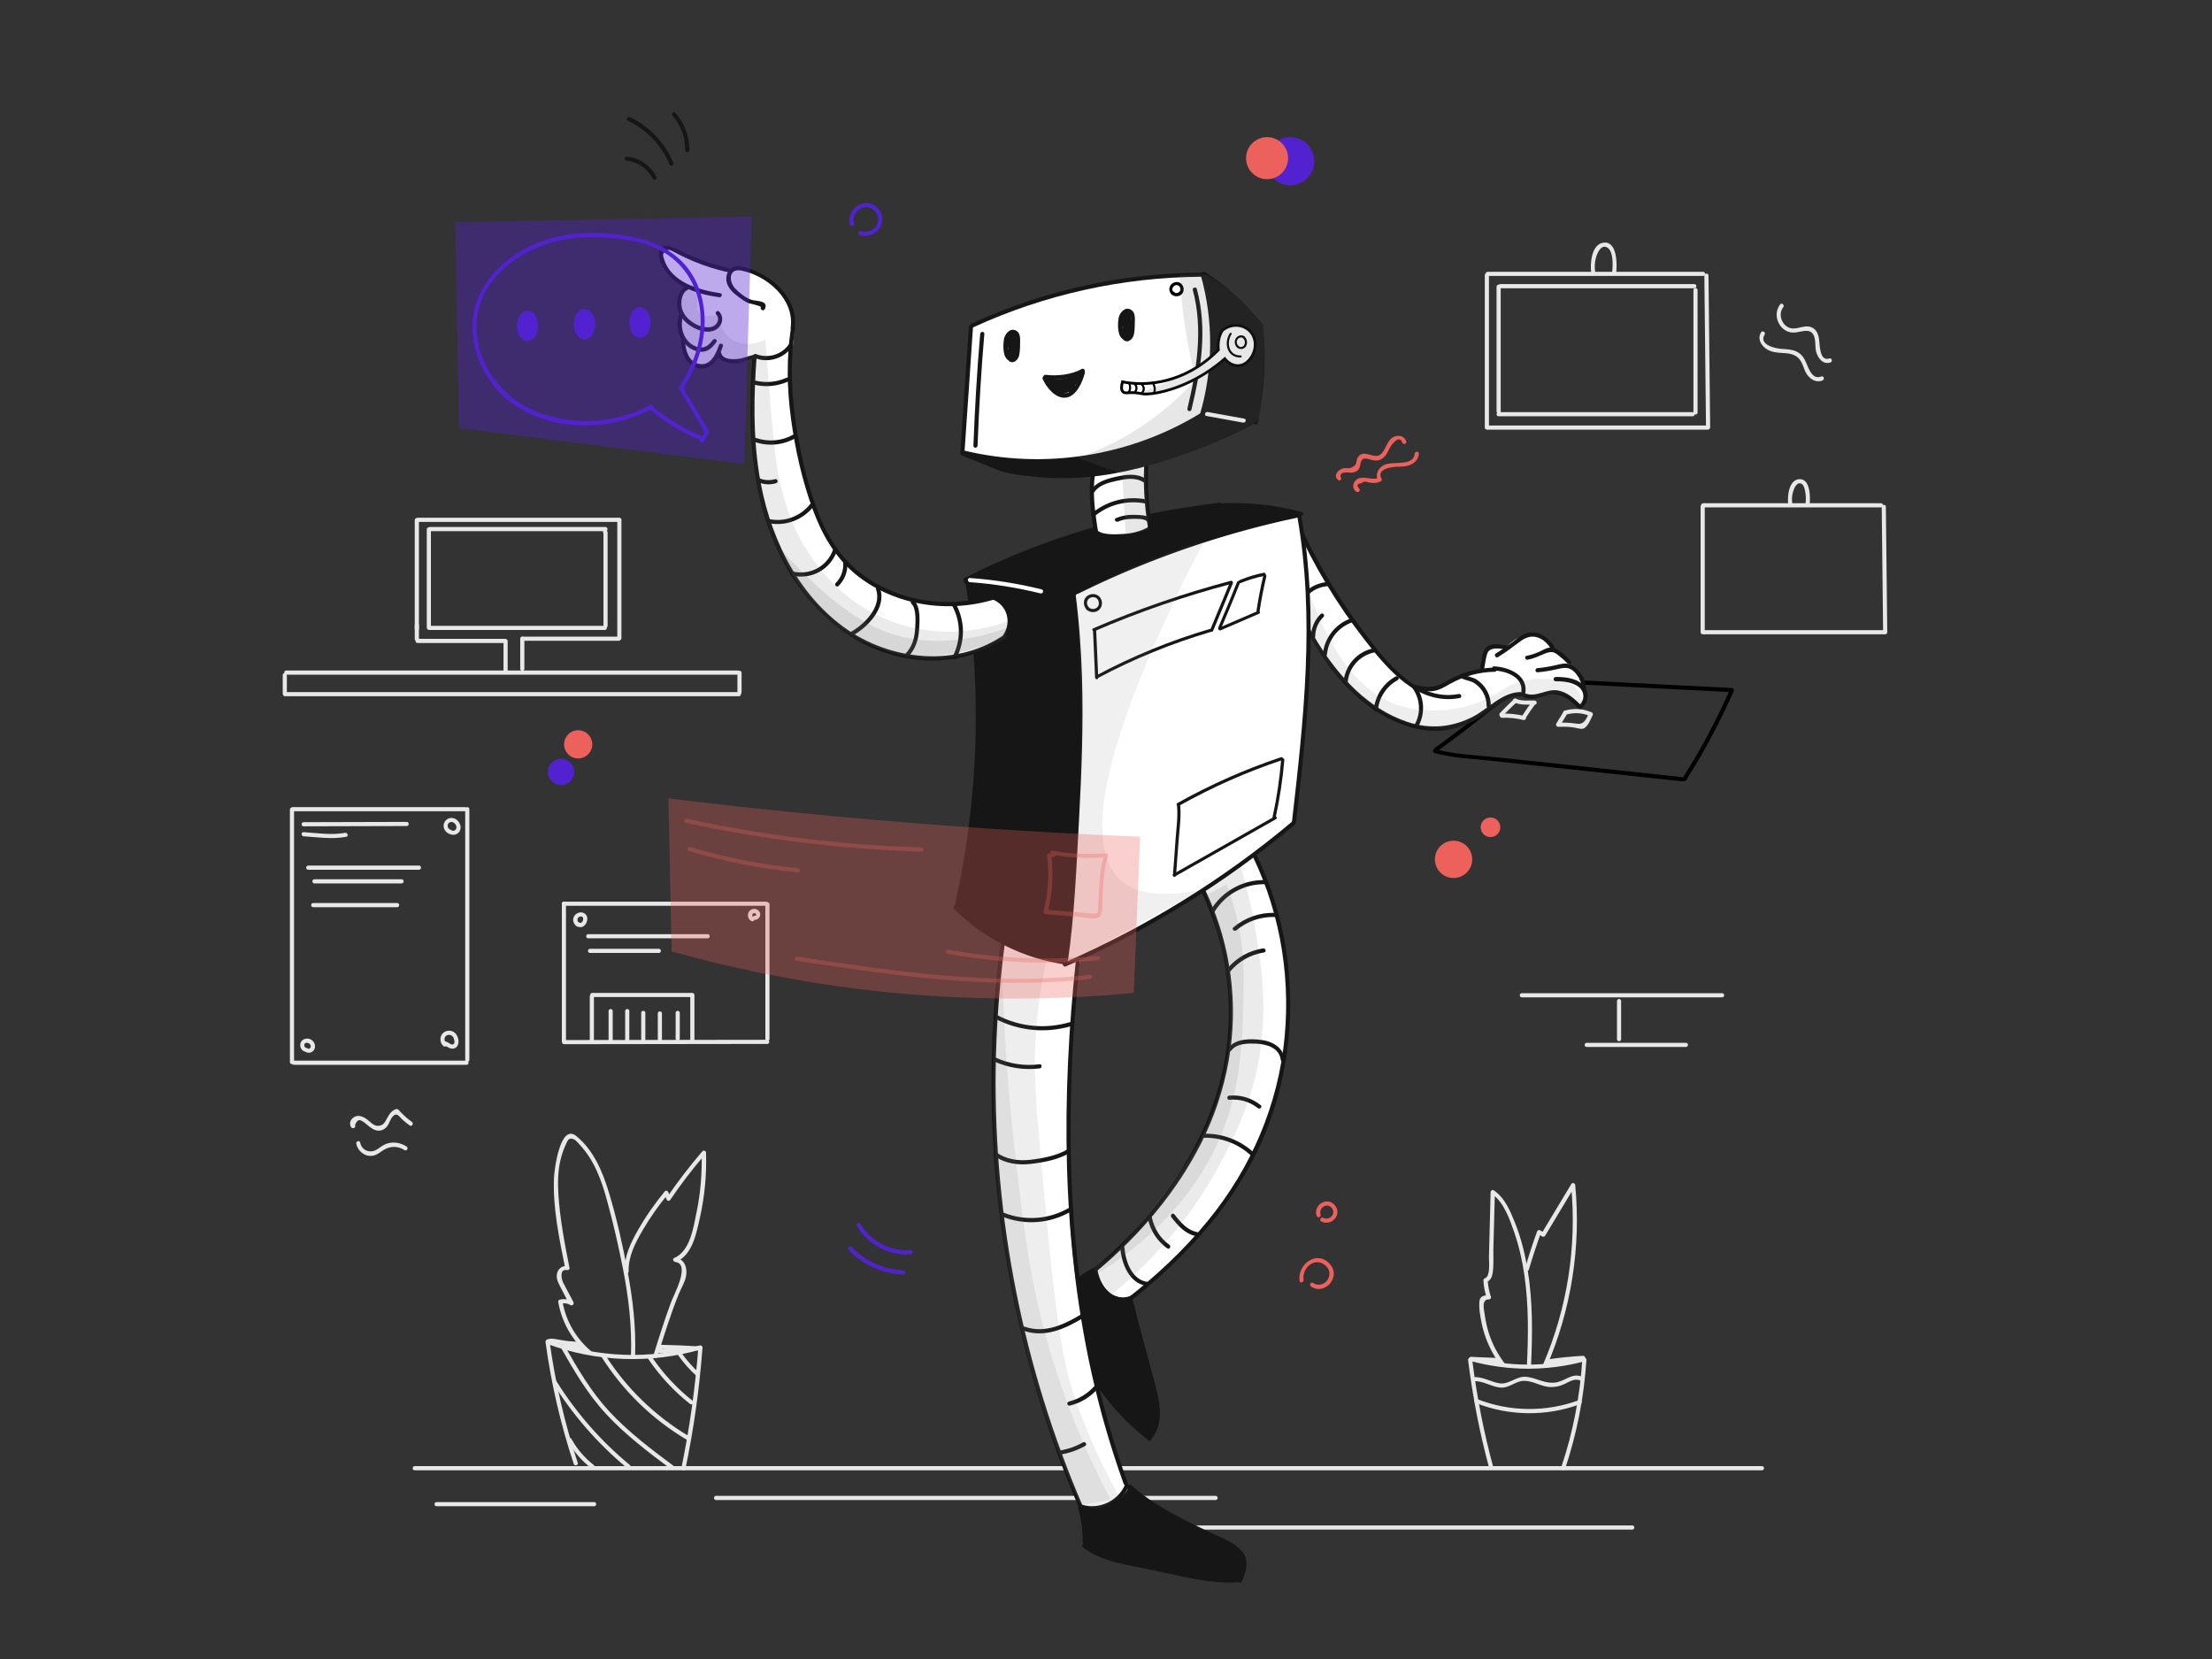 <svg xmlns="http://www.w3.org/2000/svg" viewBox="0 0 1600 1200"><rect x="0" y="0" width="1600" height="1200" fill="#333333" stroke="none"/><style>.st0{fill:#e8e8e8}.st1{fill:#ec615b}.st2{fill:#5222d0}.st3{fill:#161616}.st4{fill:#fff}.st5,.st6{opacity:.13;fill:#666}.st6{opacity:.11}.st12{opacity:.3}.st14{fill:#5222d0;stroke:#5222d0;stroke-miterlimit:10}</style><g id="background_2"><path class="st0" d="M300 1063.5h974.5c1.9 0 1.9-3 0-3H300c-2 0-2 3 0 3zM517.9 1085h361.4c1.9 0 1.9-3 0-3H517.9c-1.9 0-1.9 3 0 3zM832.9 1106.4h347.8c1.9 0 1.9-3 0-3H832.9c-1.9 0-1.9 3 0 3zM315.8 1089.5h114c1.9 0 1.9-3 0-3h-114c-2 0-2 3 0 3zM394.6 970.9c4.1 29.9 10.9 59.4 20.4 88 .6 1.8 3.5 1 2.9-.8-9.5-28.7-16.3-58.1-20.4-88-.3-1.9-3.2-1.1-2.9.8z"/><path class="st0" d="M395.8 972.1c35.6 13.1 74.7 14.5 111.2 4 1.9-.5 1.1-3.4-.8-2.9-36 10.4-74.4 8.9-109.6-4-1.8-.7-2.6 2.2-.8 2.9z"/><path class="st0" d="M505.1 975.2c-2.3 29.1-6.3 57.9-12.2 86.5-.4 1.9 2.5 2.7 2.9.8 6-28.8 10.1-57.9 12.3-87.3.2-1.9-2.8-1.9-3 0zM427.5 977.3c-11-9.3-18.2-21.9-20.7-36.1-.3.6-.7 1.2-1 1.8 2.6-.6 4.6-.3 6.9 1 1.3.8 2.7-.8 2.1-2.1-1.7-3.2-3.3-6.3-5-9.5-.8-1.6-1.7-3.1-2.5-4.7-1.3-2.8-2.6-10.1 2.8-9 1.2.2 2.1-.7 1.8-1.8-3.5-17.5-6.9-35.3-8-53.1-.5-8.2-.4-16.6 1.5-24.7.9-3.9 2.2-7.7 3.9-11.3 1.2-2.5 2-5.6 6-3.6 1.4.7 2.8 2.5 3.9 3.7 10.5 11 15.9 25.8 19.8 40.2 4.6 16.5 8.4 33.3 11.7 50.1 4 20.4 6.4 41.1 5.7 62-.1 1.9 2.9 1.9 3 0 .7-20.4-1.7-40.8-5.5-60.9-3.6-19.2-7.9-38.5-13.6-57.2-4.5-14.8-11.1-30.4-23.5-40.4-11.6-9.3-15.8 23.9-16.1 30.3-.9 21.8 3.9 44.4 8.2 65.7l1.8-1.8c-4.4-.9-7.8 2.4-8 6.8-.1 3.2 1.6 6.2 3 8.9 2.1 4 4.1 7.9 6.2 11.9l2.1-2.1c-3-1.7-5.9-2.1-9.2-1.3-.8.2-1.2 1.1-1 1.8 2.6 14.6 10.1 27.8 21.4 37.4 1.7 1.3 3.8-.8 2.3-2z"/><path class="st0" d="M454.7 919.7c-.3-10.9 4.8-20.7 10.2-29.9 5.3-9.1 11.4-17.7 18.1-25.9-.8-.2-1.7-.4-2.5-.7.5 1.4 1 2.9 1.6 4.3.4 1.2 2 1.5 2.7.4 7.8-11.5 16.2-22.5 25.3-33-.9-.4-1.7-.7-2.6-1.1.4 14.4-.7 28.7-3.6 42.8-2.3 11-4.6 28.4-16.3 33.4-1.5.7-.5 2.6.8 2.8 11.3 1.4-.9 23.4-3 29.1-4.7 12.7-8.8 25.7-12.8 38.6-.6 1.8 2.3 2.6 2.9.8 4.8-15.2 9.5-30.6 15.5-45.4 1.7-4.1 4.3-8.2 5.2-12.6 1.2-6.1-.9-12.7-7.7-13.5.3.9.5 1.9.8 2.8 11.6-5 14.4-20.6 16.9-31.5 3.5-15.5 5-31.4 4.5-47.3 0-1.2-1.7-2.1-2.6-1.1-9.2 10.7-17.8 21.9-25.8 33.6.9.1 1.8.2 2.7.4-.5-1.4-1-2.9-1.6-4.3-.3-1-1.7-1.6-2.5-.7-7.2 8.8-13.8 18.1-19.4 28-5.3 9.2-10 19-9.7 29.9-.1 2.1 2.9 2.1 2.9.1zM396.8 971.7c3.4-1.1 7.3.4 10.7.9 3.8.5 7.6.8 11.4.9 1.9 0 1.9-3 0-3-4.8-.1-9.5-.5-14.2-1.4-3-.5-5.7-1.3-8.7-.3-1.8.6-1.1 3.5.8 2.9z"/><path class="st0" d="M477.1 975.7c9.8.2 19.6.6 29.3 1.2 1.9.1 1.9-2.9 0-3-9.8-.6-19.5-1-29.3-1.2-1.9-.1-1.9 2.9 0 3zM408.8 974.1c4.1 1 8.2 2 12.2 2.9 1.9.5 2.7-2.4.8-2.9-4.1-1-8.2-2-12.2-2.9-1.9-.4-2.7 2.5-.8 2.9z"/><path class="st0" d="M477 973.8c-2.3.5-3 3.6-.7 4.7 2.2 1 6.7-.2 9-.3 3.5-.2 7-.5 10.5-.7 1.9-.1 1.9-3.1 0-3-3.2.2-6.5.4-9.7.7l-4.5.3c-.7.1-1.5.1-2.2.2-1.3-.4-1.8 0-1.5 1.1 1.8-.5 1-3.4-.9-3zM410.8 1042.4c4.2 7.5 9.8 14.1 16.6 19.4 1.5 1.2 3.6-.9 2.1-2.1-6.6-5.2-12-11.4-16.1-18.8-.9-1.8-3.5-.2-2.6 1.5zM399.9 1000.4c14.5 23.2 32.5 43.9 53.6 61.4 1.5 1.2 3.6-.9 2.1-2.1-20.9-17.3-38.8-37.7-53.2-60.8-.9-1.7-3.5-.2-2.5 1.5zM405.5 974.4c9.6 17 19.6 34 32.9 48.4 14 15.1 30.9 27.9 47.3 40.1 1.6 1.2 3-1.5 1.5-2.6-16.3-12.1-32.9-24.7-46.7-39.6-13.1-14.2-22.9-31.1-32.4-47.8-1-1.7-3.6-.2-2.6 1.5zM434.9 981.2c15.6 24.7 36.8 45.4 62 60.3 1.7 1 3.2-1.6 1.5-2.6-24.7-14.7-45.6-35-60.9-59.3-1.1-1.5-3.7 0-2.6 1.6zM468.9 983c8.4 12.3 18.5 23.3 30.2 32.5 1.5 1.2 3.6-.9 2.1-2.1-11.5-9.1-21.5-19.8-29.7-31.9-1.1-1.6-3.7-.1-2.6 1.5zM490.7 980.5c3.8 5.4 8.1 10.2 12.9 14.6 1.4 1.3 3.6-.8 2.1-2.1-4.7-4.2-8.8-8.9-12.5-14-1-1.5-3.7 0-2.5 1.5zM1061.9 983.7c3.3 26.4 8.3 52.6 15.3 78.3.5 1.9 3.4 1.1 2.9-.8-6.9-25.4-11.9-51.3-15.2-77.5-.3-1.9-3.3-1.9-3 0z"/><path class="st0" d="M1063.6 984.4c27 7.4 55.4 7.5 82.4.3 1.9-.5 1.1-3.4-.8-2.9-26.5 7.1-54.3 7-80.8-.3-1.9-.5-2.6 2.3-.8 2.9z"/><path class="st0" d="M1144.5 983.7c-1.7 26.6-6.8 52.7-15.3 77.9-.6 1.8 2.3 2.6 2.9.8 8.5-25.5 13.7-51.9 15.4-78.7.1-1.9-2.9-1.9-3 0zM1088.5 986.4c-5.2-6.9-9.3-14.5-11.8-22.8-1.2-4-2.1-8-2.7-12.2-.5-3.8-2.7-11.7 3-11.5.9 0 1.8-1 1.4-1.9-1.3-4-2.1-7.8-2.3-12-.4.5-.7 1-1.1 1.4 2.9-1 4.1-3.3 4.6-6.2 1-5.8.5-12.2.6-18.1.4-13.6.7-27.2 1.1-40.9-.8.4-1.5.9-2.3 1.3 8.8 6 12.9 18.2 16.3 27.9 3.5 10.2 5.9 20.8 7.4 31.4 3.1 21.8 2.8 43.9 1.7 65.9-.1 1.9 2.9 1.9 3 0 1.1-23.4 1.4-47-2.4-70.1-1.9-11.5-4.7-22.9-9-33.7-3.5-8.8-7.4-18.4-15.5-23.9-1-.7-2.2.2-2.3 1.3-.3 10.4-.5 20.8-.8 31.1-.1 5.2-.3 10.4-.4 15.6-.1 3.3 1.3 14.1-2.9 15.6-.6.2-1.1.8-1.1 1.4.2 4.4 1 8.6 2.4 12.8.5-.6 1-1.3 1.4-1.9-3-.1-6.1.6-6.6 3.8-.7 5.1.5 11.3 1.5 16.4 2.3 11.2 7.2 21.7 14 30.9 1.3 1.5 3.9 0 2.8-1.6z"/><path class="st0" d="M1105.9 918.3c2.6-9 5.6-17.9 8.7-26.7-.7.3-1.5.6-2.2.9 1 .6 2 1.3 3.1 1.9.7.4 1.6.1 2.1-.5 7.2-12 14.4-23.9 21.6-35.9-.9-.3-1.9-.5-2.8-.8 4.3 44.2-2.7 89-20.3 129.9-.8 1.8 1.8 3.3 2.6 1.5 17.8-41.3 25-86.6 20.7-131.4-.1-1.4-2-2.1-2.8-.8-7.2 12-14.4 23.9-21.6 35.9.7-.2 1.4-.4 2.1-.5-1-.6-2-1.3-3.1-1.9-.9-.5-1.9 0-2.2.9-3.2 8.8-6.1 17.7-8.7 26.7-.6 1.8 2.3 2.6 2.8.8zM1065 984.5c5.7.2 11.3.5 17 .7 1.9.1 1.9-2.9 0-3-5.7-.2-11.3-.5-17-.7-1.9-.1-1.9 2.9 0 3z"/><path class="st0" d="M1078.9 985.1c1.9.8 3.9 1.5 5.9 1.8 1.9.3 2.7-2.6.8-2.9-1.8-.3-3.6-.8-5.2-1.5-1.8-.7-3.3 1.8-1.5 2.6zM1120.2 986.2c8.3-1.2 16.5-2 24.9-2.5 1.9-.1 1.9-3.1 0-3-8.6.5-17.2 1.3-25.7 2.6-1.9.3-1.1 3.2.8 2.9z"/><path class="st0" d="M1119.2 987.6c4.4-.7 8.9-1.1 13.4-1.5 1.9-.1 1.9-3.1 0-3-4.8.3-9.5.9-14.2 1.6-1.9.3-1.1 3.1.8 2.9zM1066.1 999c6.6-.2 12 3.7 18.4 4.6 7.1 1 11.5-4.9 18.2-4.8 6.7.1 12.5 4.5 19.3 4.5 3 0 6-.6 8.7-1.8 4-1.6 7.7-4.8 12.2-3 1.8.7 2.6-2.2.8-2.9-6.2-2.4-11.2 2.7-17 4.1-8.2 2-14.7-2.9-22.5-3.8-7.3-.8-12.4 5.7-19.5 4.7-6.4-1-11.9-4.8-18.6-4.5-2 0-2 3 0 2.9zM1067.4 1014.8c24.2 9.6 51.3 9.9 75.7.8 1.8-.7 1-3.6-.8-2.9-24 8.9-50.3 8.6-74.1-.8-1.8-.7-2.6 2.2-.8 2.9zM209.7 585.7v182.6c0 1.9 3 1.9 3 0V585.7c0-2-3-2-3 0z"/><path class="st0" d="M211.7 586.8h124.5c1.9 0 1.9-3 0-3H211.7c-1.9 0-1.9 3 0 3z"/><path class="st0" d="M336.5 585.3v181.3c0 1.9 3 1.9 3 0V585.3c0-2-3-2-3 0z"/><path class="st0" d="M212.6 770.2h124.9c1.9 0 1.9-3 0-3H212.6c-1.9 0-1.9 3 0 3zM326.8 600.6c-1.5-.4-3.1-1.6-3-3.4.1-2 2.1-3.2 3.9-2.4 1.5.7 2.7 2.4 2.4 4-.1 1.5-2 2.8-3.3 1.8-1.5-1.3-3.7.8-2.2 2.1 2.5 2 6.2 1.3 7.9-1.5 1.8-3.2-.2-7.3-3.2-8.9-3.2-1.7-7.1-.1-8.2 3.4-1.1 3.5 1.5 7 4.9 7.8 1.9.4 2.7-2.5.8-2.9zM322.8 754.5c-1.4-1.2-1.8-3.6-.4-5 1.5-1.6 4.3-1.1 5.4.7.7 1.2 1.7 4.3 0 5.2-.9.5-2.1-.3-2.8-.8-1-.6-2-1.1-3.1-1.5-1.8-.7-2.6 2.2-.8 2.9 1.9.7 3.4 2.1 5.4 2.5 1.6.3 3.3-.4 4.2-1.7 1.9-2.8.8-7.3-1.5-9.6-2.5-2.4-7-2.2-9.2.5-2.2 2.6-1.8 6.7.7 8.9 1.4 1.4 3.6-.8 2.1-2.1zM219.6 597.7c24.9-.1 49.8-.1 74.6-.2 1.9 0 1.9-3 0-3-24.9.1-49.8.1-74.6.2-1.9 0-1.9 3 0 3zM219.6 604.9c10.2.7 20.6 2.3 30.8.4 1.9-.4 1.1-3.2-.8-2.9-9.8 1.8-20.1.2-30-.5-1.9-.1-1.9 2.9 0 3zM221.1 757.8c-.8-.3-1.1-1.4-1-2.2.2-1.1 1.3-1.5 2.3-1.3 1.3.2 2.3 1.1 2.4 2.4.1 1-1.1 2.6-2.2 1.7-1.5-1.2-3.6.9-2.1 2.1 2.4 1.9 6 1 7.1-2 1-2.9-.8-6.1-3.7-7-2.6-.8-5.7.3-6.5 3-.8 2.5.5 5.3 3 6.1 1.8.7 2.6-2.1.7-2.8zM222.9 629.1h80.2c1.9 0 1.9-3 0-3h-80.2c-1.9 0-1.9 3 0 3zM227.4 639h63.1c1.9 0 1.9-3 0-3h-63.1c-1.9 0-1.9 3 0 3zM226.5 656.2h60.8c1.9 0 1.9-3 0-3h-60.8c-1.9 0-1.9 3 0 3zM207.5 501.8v-13.5c0-1.9-3-1.9-3 0v13.5c0 1.9 3 1.9 3 0z"/><path class="st0" d="M207 488h326.7c1.9 0 1.9-3 0-3H207c-1.9 0-1.9 3 0 3zM206.3 503.6h328.2c1.9 0 1.9-3 0-3H206.3c-2 0-2 3 0 3z"/><path class="st0" d="M533.4 486.6v14.1c0 1.9 3 1.9 3 0v-14.1c0-1.9-3-1.9-3 0zM367.2 485.7v-21.8c0-1.9-3-1.9-3 0v21.8c0 1.9 3 1.9 3 0zM376.3 462v21.8c0 1.9 3 1.9 3 0V462c0-2-3-2-3 0z"/><path class="st0" d="M377.9 463.5h69.7c1.9 0 1.9-3 0-3h-69.7c-1.9 0-1.9 3 0 3z"/><path class="st0" d="M449.5 461.6v-85.4c0-1.9-3-1.9-3 0v85.4c0 1.9 3 1.9 3 0z"/><path class="st0" d="M448 374.5H302.2c-1.9 0-1.9 3 0 3H448c1.9 0 1.9-3 0-3z"/><path class="st0" d="M300 376.2v78.7c0 1.9 3 1.9 3 0v-78.7c0-1.9-3-1.9-3 0zM365.5 462.1H302c-1.9 0-1.9 3 0 3h63.5c1.9 0 1.9-3 0-3z"/><path class="st0" d="M300 452.2v10c0 1.9 3 1.9 3 0v-10c0-1.9-3-1.9-3 0zM308.7 382.9V454c0 1.9 3 1.9 3 0v-71.1c0-1.9-3-1.9-3 0z"/><path class="st0" d="M310.6 455.7h126.9c1.9 0 1.9-3 0-3H310.6c-1.9 0-1.9 3 0 3z"/><path class="st0" d="M439.5 452.7v-67.3c0-1.9-3-1.9-3 0v67.3c0 1.9 3 1.9 3 0z"/><path class="st0" d="M310.9 384.2H438c1.9 0 1.9-3 0-3H310.9c-2 0-2 3 0 3z"/><path class="st0" d="M436.2 384.2v.7c0 .8.7 1.5 1.5 1.5s1.5-.7 1.5-1.5v-.7c0-.8-.7-1.5-1.5-1.5-.8.1-1.5.7-1.5 1.5z"/><path d="M1037.5 544.6c13.3 3.8 27.7 4.2 41.3 5.7 15.4 1.7 30.8 3.3 46.2 5 30.5 3.3 60.9 6.5 91.4 9.8 1.9.2 1.9-2.8 0-3l-89.4-9.6c-14.7-1.6-29.5-3.2-44.2-4.7-14.7-1.6-30.3-1.9-44.5-6-1.8-.6-2.6 2.3-.8 2.8z"/><path d="M1251.4 498.5c-9.8 22.3-21.3 43.8-34.4 64.4-1 1.6 1.6 3.1 2.6 1.5 13.1-20.6 24.6-42.1 34.4-64.4.8-1.7-1.8-3.2-2.6-1.5zM1039.3 543.6c20.4-14.7 40.2-30.3 59.1-46.8 1.5-1.3-.7-3.4-2.1-2.1-18.8 16.3-38.3 31.8-58.5 46.3-1.5 1.1 0 3.8 1.5 2.6z"/><path d="M1098 496.4c25.4-3 51.1-1 76.6.3 25.9 1.3 51.9 2.6 77.8 3.9 1.9.1 1.9-2.9 0-3-25.9-1.3-51.9-2.6-77.8-3.9-25.5-1.3-51.2-3.3-76.6-.3-1.9.2-1.9 3.2 0 3z"/><path class="st0" d="M1130.6 515.4c-1.6 2.7-3.3 5.3-4.9 8-.6.9.2 2.3 1.3 2.3 3.6-.1 7.2-.1 10.8.4 2 .2 5.4 1.6 7.5.9 3.2-1.1 5.4-7 6.7-9.6.9-1.7-1.7-3.2-2.6-1.5-.9 1.7-1.8 3.9-3 5.4-2.1 2.5-4.1 2.5-7.1 2-4.1-.6-8.2-.7-12.3-.6.4.8.9 1.5 1.3 2.3 1.6-2.7 3.3-5.3 4.9-8 1-1.7-1.6-3.2-2.6-1.6z"/><path class="st0" d="M1132.6 516.9c5.8-1.5 11.4-1.5 17 .9 1.8.8 3.3-1.8 1.5-2.6-6.4-2.8-12.7-3-19.4-1.2-1.8.5-1 3.4.9 2.9zM1086.4 519.2c5.3-.2 10.4.3 15.5 1.6 1.9.5 2.7-2.4.8-2.9-5.4-1.3-10.8-1.9-16.3-1.7-1.9.1-1.9 3.1 0 3z"/><path class="st0" d="M1087 517.9c3.2-3.5 6.6-6.8 10.1-10 1.4-1.3-.7-3.4-2.1-2.1-3.5 3.2-6.8 6.6-10.1 10-1.3 1.4.8 3.6 2.1 2.1z"/><path class="st0" d="M1095.1 508c4.4 2.2 10.1 1.6 15 1.7 1.9.1 1.9-2.9 0-3-4.1-.1-9.7.6-13.5-1.3-1.7-.8-3.2 1.7-1.5 2.6z"/><path class="st0" d="M1107.9 507.8c-2.4 3.3-4.8 6.7-7 10.2-1 1.6 1.6 3.1 2.6 1.5 2.2-3.5 4.5-6.9 7-10.2 1.1-1.6-1.5-3.1-2.6-1.5zM1230.1 366.3v91c0 1.9 3 1.9 3 0v-91c0-2-3-2-3 0z"/><path class="st0" d="M1232.3 458.8h131.2c1.9 0 1.9-3 0-3h-131.2c-2 0-2 3 0 3z"/><path class="st0" d="M1365.1 457.1c-.3-30.2-.7-60.4-1-90.5 0-1.9-3-1.9-3 0 .3 30.2.7 60.4 1 90.5 0 1.9 3 1.9 3 0z"/><path class="st0" d="M1232 367h128.6c1.9 0 1.9-3 0-3H1232c-1.9 0-1.9 3 0 3z"/><path class="st0" d="M1296.4 364.1c-.4-2.7-.3-5.5.5-8.2.6-2.3 2.7-7.7 6.1-6 2 1 2.6 4.6 2.9 6.6.4 2.7.4 5.4.1 8.1-.2 1.9 2.8 1.9 3 0 .5-5 .5-18.7-7.7-18-7.6.7-8.6 12.8-7.8 18.3.3 1.9 3.2 1.1 2.9-.8zM1074 199v110.3c0 1.9 3 1.9 3 0V199c0-1.9-3-1.9-3 0z"/><path class="st0" d="M1076.4 310.8h158.9c1.9 0 1.9-3 0-3h-158.9c-1.9 0-1.9 3 0 3z"/><path class="st0" d="M1237 309l-1.2-109.7c0-1.9-3-1.9-3 0L1234 309c0 1.9 3 1.9 3 0z"/><path class="st0" d="M1076.1 199.6h155.8c1.9 0 1.9-3 0-3h-155.8c-1.9 0-1.9 3 0 3z"/><path class="st0" d="M1153.8 196.5c-.5-3.4-.3-6.8.6-10.1.8-2.9 3.4-9.7 7.9-7.5 5 2.5 4.3 13.6 3.8 18-.2 1.9 2.8 1.9 3 0 .6-5.8.7-22.4-9-21.4-9 .9-10.1 15.3-9.1 21.8.2 1.9 3.1 1.1 2.8-.8zM1082.5 207.4v90.2c0 1.9 3 1.9 3 0v-90.2c0-2-3-2-3 0z"/><path class="st0" d="M1084 301.1h140.4c1.9 0 1.9-3 0-3H1084c-1.9 0-2 3 0 3z"/><path class="st0" d="M1227.9 298.4v-88.6c0-1.9-3-1.9-3 0v88.6c0 1.9 3 1.9 3 0z"/><path class="st0" d="M1085.2 208.5h140.4c1.9 0 1.9-3 0-3h-140.4c-1.9 0-1.9 3 0 3zM1100.8 721.4h144.9c1.9 0 1.9-3 0-3h-144.9c-2 0-2 3 0 3zM1169.6 724.1v27.6c0 1.9 3 1.9 3 0v-27.6c0-2-3-2-3 0zM1147.7 757.3h71.8c1.9 0 1.9-3 0-3h-71.8c-1.9 0-2 3 0 3zM406.4 653.7v99.4c0 1.9 3 1.9 3 0v-99.4c0-1.9-3-1.9-3 0z"/><path class="st0" d="M407.9 655.2h146.3c1.9 0 1.9-3 0-3H407.9c-2 0-2 3 0 3zM408 755.3c49-.1 98-.1 147-.2 1.9 0 1.9-3 0-3-49 .1-98 .1-147 .2-1.9 0-1.9 3 0 3z"/><path class="st0" d="M553.6 654.1v97.3c0 1.9 3 1.9 3 0v-97.3c0-1.9-3-1.9-3 0zM419 667.6c-2.1-1.2-1.6-4.6 1-4.7 3.5-.1 1.4 5.9-.9 4.4-1.6-1.1-3.1 1.5-1.5 2.6 5.6 3.8 10.7-7.5 4.1-9.7-2.6-.9-5.6.6-6.7 3.1-1.1 2.6.1 5.5 2.4 6.9 1.8 1 3.3-1.6 1.6-2.6zM425.5 678.7h86.4c1.9 0 1.9-3 0-3h-86.4c-2 0-2 3 0 3zM426.8 689.3h49.8c1.9 0 1.9-3 0-3h-49.8c-2 0-2 3 0 3zM429.6 752.6v-31.9c0-1.9-3-1.9-3 0v31.9c0 1.9 3 1.9 3 0z"/><path class="st0" d="M428.4 721.2h72.4c1.9 0 1.9-3 0-3h-72.4c-1.9 0-1.9 3 0 3z"/><path class="st0" d="M499.3 720.4V752c0 1.9 3 1.9 3 0v-31.6c0-2-3-2-3 0zM443.2 752.2v-20.9c0-1.9-3-1.9-3 0v20.9c0 2 3 2 3 0zM455.2 752.2v-20.9c0-1.9-3-1.9-3 0v20.9c0 2 3 2 3 0zM466.8 751.9v-19.3c0-1.9-3-1.9-3 0v19.3c0 1.9 3 1.9 3 0zM478.8 752.9V733c0-1.9-3-1.9-3 0v19.9c0 1.9 3 1.9 3 0zM491.7 751.2v-18.6c0-1.9-3-1.9-3 0v18.6c0 2 3 2 3 0zM545.1 663.7c-1.2-.5-1.4-2.6 0-3.1.6-.2 1.6-.1 1.8.6.2.4-.2 1.4-.8 1.3-.8-.1-1.6.2-1.8 1-.2.7.2 1.7 1 1.8 2.4.4 4.5-1.4 4.6-3.8.1-2.3-2.1-4.1-4.3-4.1-2.2 0-4 1.4-4.5 3.6-.4 2 .4 4.3 2.3 5.2 1.9.9 3.4-1.7 1.7-2.5z"/></g><g id="background"><circle class="st1" cx="1051.4" cy="621.6" r="13.5"/><circle class="st1" cx="1078.1" cy="598.4" r="7.1"/><circle class="st2" cx="933.2" cy="116.6" r="17.4"/><circle class="st2" cx="405.8" cy="558.3" r="9.5"/><circle class="st1" cx="418.2" cy="538.4" r="10.2"/><circle class="st1" cx="916.5" cy="114.4" r="15.2"/><path class="st1" d="M969.5 344.8c.2-2.1 1.2-3 2.9-2.9.9-.2 1.9-.3 2.8-.1 1.1 0 2.2.2 3.2 0 1.6-.3 3-.8 4.1-2 1.1-1.3 1.3-2.9 1.6-4.5.9-5.3 4.7-3.5 8.2-2.6 3.9 1 7.1.1 9.7-3 1.4-1.7 2.3-3.8 3.3-5.8 1.2-2.4 7-9.8 9-3.8.6 1.8 3.5 1 2.9-.8-1.6-4.7-7.3-5.2-10.8-2.2-3.1 2.7-3.9 6.9-6.3 10-4.1 5.5-8.4.9-13.6 1.1-2.1.1-3.7 1.2-4.6 3.1-1.4 2.9.1 4.2-3.1 6.2-2.9 1.9-3.7.8-6.8 1.2-4 .6-8.2 5.6-3.9 8.6 1.4 1.2 2.9-1.4 1.4-2.5zM982.8 353.1c-1.6-2.1-1-3.2 1.7-3.5 1.6-1.3 3.4-1.5 5.3-.7.9.1 1.9.3 2.8.4 2.3.2 4.1-.2 6.1-1.1.8-.4.9-1.4.5-2.1-3.5-7.1 7.4-8.3 11.1-8.5 3.1-.1 6.2 0 9.2-1.1 3.8-1.5 6.4-4.2 6.8-8.3.2-1.9-2.8-1.9-3 0-.9 9.7-16.9 4.8-22.7 8.4-4 2.4-6 6.8-3.9 11.1.2-.7.4-1.4.5-2.1-5.1 2.4-12.7-2.8-17 2.3-2.1 2.5-1.8 6.1 1 7.9 1.8.9 3.3-1.7 1.6-2.7z"/><path class="st2" d="M617.7 161.6c-2.3-8.8 8.4-16.1 15.1-8.9 6.7 7.2-1.4 17.3-10 14.4-1.8-.6-2.6 2.3-.8 2.9 11.6 3.9 21.6-10.2 12.9-19.4-8.7-9.3-23.2.1-20.1 11.8.5 1.9 3.4 1.1 2.9-.8zM619.9 886.9c8 13.5 23.1 21.5 38.8 20.4 1.9-.1 1.9-3.1 0-3-14.7 1-28.7-6.3-36.2-18.9-1-1.7-3.6-.2-2.6 1.5zM613.8 904.1c10.5 10.8 24.4 17.1 39.5 17.8 1.9.1 1.9-2.9 0-3-14.3-.7-27.4-6.7-37.4-17-1.3-1.3-3.5.9-2.1 2.2z"/><path class="st0" d="M1287.7 220.1c-6.6 8.3.2 21.6 10.9 20.4 5.2-.6 11.7-3.7 13.8 3.4 1 3.3.4 6.9 1.2 10.2 1.1 4.8 5 9.9 10.4 8.1 1.8-.6 1-3.5-.8-2.9-7.3 2.4-6.8-10.3-7.5-14.4-.6-3.6-2.1-7-5.7-8.3-5.2-1.9-10.6 2.4-15.7.5-5.7-2.1-8.3-10.1-4.4-14.9 1.1-1.4-1-3.6-2.2-2.1zM1273.8 240.4c-2.5 4.1-.6 8.4 2.9 11.3 4.5 3.6 9.6 3.3 15.1 3.8 4.7.4 8.4 1.7 10.9 5.9 1.7 2.9 2.3 6.3 4.1 9.1 2.5 3.8 6.9 6.6 11.4 4.7 1.8-.7 1-3.6-.8-2.9-6.4 2.7-9.1-5.6-10.9-9.8-1.5-3.6-3.5-6.6-7.2-8.3-3.2-1.5-6.9-1.6-10.4-1.8-4.5-.3-17-2.9-12.5-10.4 1-1.7-1.6-3.2-2.6-1.6zM256.8 813.8c1.3-3.4 3-4.4 5-2.9.8.3 1.6.8 2.2 1.4 1.2.9 2.2 1.9 3.4 2.8 1.4 1 3 2.1 4.7 2.5 2.8.7 5.3-.2 7.3-2.2 2.3-2.3 2.9-6.6 5.5-8.6 2.5-1.9 4.1 1.1 5.9 2.8 1.8 1.6 3.7 3.1 5.6 4.5 1.6 1.1 3.1-1.5 1.5-2.6-3.6-2.6-6.8-5.6-9.8-8.9-.3-.4-1-.5-1.5-.4-3.2 1-4.9 3.5-6.5 6.4-1.4 2.6-2.2 4.8-5.3 5.6-4 1-6.3-2.3-9.3-4.5-3-2.2-6.8-3.8-10.1-1.2-2.2 1.8-2.8 4.3-1.5 6.8 1.3 1.7 3.9.2 2.9-1.5zM257.7 827.3c1.1 5.3 6.1 9.5 11.7 8.7 3.2-.4 5.4-2.6 8.1-4.2 4.9-3 10.3-3 15.1.1 1.6 1 3.1-1.6 1.5-2.6-4.6-2.9-10.1-3.8-15.3-1.7-2.4 1-4.2 2.7-6.4 4-4.9 2.8-10.7.6-11.9-5.2-.3-1.8-3.2-1-2.8.9z"/><path class="st3" d="M453.3 116.3c8.2.8 15.2 5.8 18.9 13.1.9 1.7 3.5.2 2.6-1.5-4.2-8.3-12.2-13.7-21.5-14.6-1.9-.2-1.9 2.8 0 3zM454.1 87.3c13.6 6.5 24.3 17.6 30.1 31.5.7 1.8 3.6 1 2.9-.8-6.1-14.7-17.2-26.5-31.5-33.3-1.7-.8-3.2 1.8-1.5 2.6zM486.4 83.7c6.2 7 9.3 15.6 9.2 25 0 1.9 3 1.9 3 0 .1-10.1-3.4-19.5-10.1-27.1-1.2-1.5-3.3.6-2.1 2.1z"/><path class="st1" d="M942.9 925.7c-1.3-8.9 8.7-17.2 16.2-10 6.9 6.6-1.6 17.3-9.3 12.3-1.6-1.1-3.1 1.5-1.5 2.6 10.1 6.6 21.8-6.9 13.8-16.1-9.3-10.8-23.8-.2-22.1 12.1.3 1.8 3.2 1 2.9-.9zM955.2 878.6c-1.6-5.1 5-9.2 8.3-4.6 3 4.2-2 9.1-6.3 6.9-1.7-.9-3.2 1.7-1.5 2.6 7.3 3.8 15.3-4.8 10-11.5-5.4-6.9-15.9-.7-13.4 7.4.6 1.8 3.5 1.1 2.9-.8z"/></g><g id="bot"><g id="leg_left"><path class="st3" d="M794.8 918c-3.2.2-5.5 1.8-10 5-5.2 3.7-11.5 9.1-17.5 16.9 2.3 10.1 5.8 21.7 11.3 33.8 15.1 33.4 37.5 55 52.6 67 2.1-2.5 5-6.5 6.3-11.9 1.8-7.5-.2-13.7-1.3-16.9-3.7-11.9-6.2-24.2-9.4-36.3-6.7-25.1-3.3-27.9-10-39.5-2.1-3.5-11.1-18.9-22-18.1z"/><path class="st4" d="M866.8 634.9c3.6 7.2 7.9 16.9 11.9 28.8 9.8 29.3 11 53.4 11.3 61.4.3 10 .5 39.3-11.3 74.5-13.4 39.9-34.8 65.6-48.9 82-13.9 16.3-27.3 28.3-37 36.3 0 2.4.4 6.9 3.1 11.3 6.5 10.2 19.8 10 20.7 10 8.1-5.7 18.1-13.4 28.8-23.2 18.4-16.8 30.3-31.9 35.1-38.2 8.1-10.6 22.7-30.2 34.4-59.5 12.7-31.7 16.2-60.4 16.9-80.2.8-21.5-1.6-36.7-5-58.2-5.5-35.3-12.5-49.6-17.5-58.2-4.6-7.8-9.2-13.7-12.5-17.5-10 10.2-20 20.4-30 30.7z"/><path class="st3" d="M865.9 639c20.1 38.3 27.4 83.1 20.3 125.8-6.5 39-24.8 75.2-49.2 106-13.5 17-28.8 32.4-45.4 46.3-1.5 1.2.7 3.4 2.1 2.1 30.6-25.8 57.3-56.8 75.3-92.6 18.8-37.5 26.6-79.4 21.1-121.1-3.1-23.7-10.4-46.8-21.5-68-1-1.7-3.6-.2-2.7 1.5z"/><path class="st3" d="M902 611.4c22.6 42.2 31.7 91.1 27.2 138.7-4.6 49-24.2 94.5-55.2 132.5-17.2 21.1-37.1 39.7-58.5 56.5-1.5 1.2.6 3.3 2.1 2.1 38.8-30.5 73.5-67.9 94.1-113.2 19.9-43.7 25.8-93.3 18.6-140.6-4.2-27.1-12.8-53.4-25.7-77.5-.9-1.7-3.5-.2-2.6 1.5z"/><path class="st3" d="M790.8 917.9c1.7 13.5 12.8 28.1 27.9 22.3 1.8-.7 1-3.6-.8-2.9-13.2 5.1-22.6-7.7-24.1-19.4-.2-1.9-3.2-1.9-3 0z"/><path class="st3" d="M789.9 917.6c-9.6 5-17.5 12.1-23.7 20.9-1.1 1.6 1.5 3.1 2.6 1.5 5.9-8.4 13.6-15.1 22.6-19.8 1.7-.9.2-3.5-1.5-2.6z"/><path class="st3" d="M766.5 941.2c9.2 39.2 31.3 74.9 63.1 99.8 1.5 1.2 3.6-.9 2.1-2.1-31.4-24.6-53.2-59.7-62.3-98.5-.5-1.9-3.4-1.1-2.9.8z"/><path class="st3" d="M816.1 940.6c4.4 16.6 8.9 33.1 13.3 49.7 4.1 15.1 12.6 35.6.8 49.3-1.3 1.5.9 3.6 2.1 2.1 11-12.8 6-30 2.1-44.6-5.1-19.1-10.3-38.2-15.4-57.3-.5-1.9-3.4-1.1-2.9.8zM878.3 659.9c7.8-13.1 22.2-20.9 37.4-20.3 1.9.1 1.9-2.9 0-3-16.3-.6-31.7 7.8-40 21.8-1 1.6 1.6 3.1 2.6 1.5zM889.5 703.1c6.4-7.8 15-12.6 24.9-14.2 1.9-.3 1.1-3.2-.8-2.9-10.4 1.6-19.6 6.9-26.2 15-1.2 1.5.9 3.6 2.1 2.1zM894.3 672.9c8-6.7 17.9-10 28.2-9.6 1.9.1 1.9-2.9 0-3-11.2-.4-21.8 3.3-30.4 10.5-1.4 1.2.7 3.3 2.2 2.1zM890.6 759.9c4.2-5.3 11.7-5.2 17.9-5 7.5.3 16.8 2.9 17.9 11.7.2 1.9 3.2 1.9 3 0-1.1-8.6-8.5-13.2-16.5-14.3-7.8-1.1-19-1.3-24.4 5.6-1.2 1.4.9 3.6 2.1 2zM810.3 902c.7 11.6 6.4 26.7 19.7 28.2 1.9.2 1.9-2.8 0-3-11.4-1.3-16.1-15.4-16.7-25.2-.1-1.9-3.1-1.9-3 0zM830.3 881.5c1.8 8.8 6.7 16.2 14 21.5 1.6 1.1 3.1-1.5 1.5-2.6-6.6-4.8-10.9-11.7-12.6-19.7-.4-1.9-3.3-1.1-2.9.8zM847.3 880.5c4.7 6 10 12.1 17.8 13.6 1.9.4 2.7-2.5.8-2.9-7.3-1.4-12.1-7.3-16.5-12.9-1.2-1.5-3.3.7-2.1 2.2zM870 823c12.9-.5 25.1 4 34.7 12.7 1.4 1.3 3.6-.8 2.1-2.1-10.1-9.2-23.1-14.1-36.8-13.5-1.9 0-1.9 3 0 2.9zM889.2 795.5c7.5-.7 14.6 1.3 20.6 6 1.5 1.2 3.6-.9 2.1-2.1-6.5-5.2-14.4-7.6-22.7-6.9-1.9.1-1.9 3.1 0 3z"/><path class="st5" d="M895.1 619.3c4.2 12.9 9.3 31.1 13 53.4 3.7 22.5 8.6 51.6 3.6 86.6-4.9 34.6-17.1 59-26 76.5-23.4 46-55.1 78.9-82.3 101.1l-12.3-19.5c7.9-5 19-12.9 30.3-24.5 10.8-11.1 17.2-20.8 26.7-35.4 12-18.4 18.3-28.1 24.5-41.9 15.5-34.4 17.1-65 17.3-72.9.9-25.2-3.7-44.6-8.7-65.7-3.6-15.2-7.6-27.7-10.8-36.8 8.4-6.9 16.6-13.9 24.7-20.9z"/><path class="st5" d="M887.2 639.6c2.1 5.5 4.9 13.4 7.2 23.1 3.8 15.8 5.4 31.6 5.1 50.5-.6 35.7-1.2 68.6-14.4 103.2-22.5 58.7-69.7 91.7-92.4 105.4 10.6-11.3 25.2-27.6 41.1-48.4 19.4-25.1 29-37.7 36.8-53.4 26.8-54 19.7-107.3 17.3-122-3.5-21.6-9.9-38.8-15.2-50.5 4.9-2.6 9.7-5.3 14.5-7.9z"/></g><g id="lreg_right"><path class="st4" d="M730.3 659.3c-4.2 4.8-4 10.3-5.6 31.3-2.3 30.4-3.2 24.1-4.4 44.5-3.8 65.6 1.9 123.4 1.9 123.4 1.7 17.8 7.8 72.6 24.4 129.7 8.6 29.5 23.2 70.2 23.8 72 4.3 12 8 22 10.6 28.8.6.4 15.9 9 26.9 1.9 1.7-1.1 6.4-4.2 7.5-10 .9-4.8-1.1-8.7-1.9-10-3.3-10-8.1-24.9-13.2-43.2-8.5-30.6-20.9-76.5-25.7-135.9-1.8-22.7-1.8-38.9-1.9-66.4 0-26.3 0-55.7 3.8-93.3 1.8-18 4.9-42.4 10.6-71.4-14.1-5.3-45.1-14.6-56.8-1.4z"/><path class="st3" d="M780.7 1091c1.5 3.9 3.2 9.3 3.7 15.9.5 5.1.2 9.6-.3 13.1 8.4 4.7 15.5 7.3 20.6 8.7 3.2.9 6.6 1.7 12.5 3.1 6.8 1.6 12 2.7 14 3.1 21 4.4 31.6 6.6 44 7.5 5 .4 12.5.7 21.8.3 1.8-2.9 5.4-9.6 3.1-15.9-1.8-5-6.3-7.4-14.4-11.5-16.9-8.7-25.4-13-25.6-13.1-10.4-4.1-25.1-11.6-43.4-26.5-1.5 2.7-5.6 8.8-13.4 12.8-10.1 5.2-19.9 3.1-22.6 2.5z"/><path class="st3" d="M723.7 683.3c-14.1 107.6-5.2 217.9 25.7 321.8 8.7 29.1 19.1 57.7 31.1 85.6.8 1.8 3.3.2 2.6-1.5-42.8-99.3-64.2-207.4-62.9-315.5.4-30.2 2.6-60.5 6.5-90.4.2-1.9-2.8-1.8-3 0zM778.3 693.7c-10.6 99.3-10.5 200.9 11.1 298.8 6.1 27.5 13.9 54.5 23.4 80.9.7 1.8 3.6 1 2.9-.8-34.1-94-44.3-194.9-40.6-294.4 1-28.2 3.2-56.4 6.2-84.5.2-2-2.8-2-3 0z"/><path class="st3" d="M781.9 1091.3c13.5 4.1 28.6-2.7 34.4-15.7.8-1.7-1.8-3.3-2.6-1.5-5.2 11.7-18.7 18-31 14.3-1.8-.6-2.6 2.3-.8 2.9z"/><path class="st3" d="M779.9 1091c2.3 8.2 3.4 16.6 3.2 25.1 0 1.9 3 1.9 3 0 .2-8.8-.9-17.4-3.3-25.9-.5-1.9-3.4-1.1-2.9.8z"/><path class="st3" d="M783.2 1119.1c14 11 33.3 12.9 50.2 16.5 20.3 4.3 41.1 10.2 62 8.9 1.9-.1 1.9-3.1 0-3-20 1.2-39.8-4.3-59.3-8.4-16.8-3.5-36.9-5.1-50.8-16.1-1.5-1.2-3.6.9-2.1 2.1z"/><path class="st3" d="M816.1 1076.3c13.2 12 28.8 20.5 44.7 28.4 8.1 4 16.2 7.8 24.2 11.9 4 2 8.3 4.1 11.2 7.6 4.5 5.5 2 12.4-.5 18.3-.7 1.8 1.8 3.3 2.6 1.5 3.1-7.4 5.8-15.7-.3-22.3-6.2-6.9-16.9-10.4-25.1-14.4-19.2-9.3-38.7-18.7-54.7-33.1-1.4-1.3-3.5.8-2.1 2.1zM720.1 737c16.8 8.7 36.2 10.6 54.4 5.3 1.8-.5 1.1-3.4-.8-2.9-17.4 5.1-36 3.4-52.1-5-1.7-.9-3.2 1.7-1.5 2.6zM718.9 767.7c10.5 4.7 21.6 6.5 33.1 5.1 1.9-.2 1.9-3.2 0-3-10.8 1.4-21.6-.2-31.6-4.7-1.7-.8-3.2 1.8-1.5 2.6zM719.5 836.4c7.6 5.2 16.7 6.5 25.8 5.5 9.2-1 20.5-3.1 28.4-8 1.6-1 .1-3.6-1.5-2.6-7.4 4.6-18.3 6.6-26.9 7.6-8.5 1-17.1-.2-24.3-5.1-1.6-1.1-3.1 1.5-1.5 2.6zM725 880c16.4 6.6 35 5.1 50.2-4 1.7-1 .2-3.6-1.5-2.6-14.6 8.7-32.2 10-47.9 3.7-1.8-.7-2.5 2.2-.8 2.9zM740.3 962.5c15.5 5.5 30.6-1.5 43.7-9.5 1.6-1 .1-3.6-1.5-2.6-12.5 7.6-26.7 14.4-41.4 9.2-1.8-.6-2.6 2.3-.8 2.9zM791.4 1002.8c-5 5.5-11.2 9.2-18.3 11-1.9.5-1.1 3.4.8 2.9 7.7-1.9 14.4-5.9 19.7-11.7 1.2-1.5-.9-3.6-2.2-2.2zM766.6 1052.2c6.5-1 12.6-3.1 18.3-6.3 1.7-1 .2-3.5-1.5-2.6-5.5 3.1-11.3 5.1-17.5 6-2 .3-1.2 3.2.7 2.9z"/><path class="st6" d="M762.3 673.5c-3.9 13.6-8.7 33.4-11.5 57.7-4 34.6-1.9 60.5.7 90.2 9.2 102.3 14 154.2 25.3 187.7 10.8 32 23.4 56.8 32.5 72.9-.4.5-9 10.8-20.2 8.7-4-.8-6.9-2.8-8.7-4.3-7.9-17.9-18.3-43.5-28.2-75.1-8.2-26.2-33-110.4-33.9-225.2-.2-28.3.9-66 6.5-110.4 12.5-.8 25-1.5 37.5-2.2z"/><path class="st6" d="M724.8 699.5c1.4 54.2 5.4 99.8 9.4 134.3 6.8 59.8 11.8 101 28.2 153 13.2 42 29 75.3 41.1 98.2-7.2 1.2-14.4 2.4-21.7 3.6-6.9-14.7-13.4-30.1-19.5-46.2-47.7-126.3-49.2-247.7-37.5-342.9z"/></g><g id="hand_left"><path class="st4" d="M925.8 381.4c-2 1.3-4.5 4.7-3.2 16.6 1.9 16.8 9 29.3 9.5 30.1 26.5 46.4 20.3 41.1 28.5 51.5 9.8 12.3 23.6 29.7 48 40.4 10.5 4.6 24.7 10.9 40.4 6.7 13.4-3.5 23.8-11.1 23.8-11.1 3.9-2.9 8-6.6 15.5-10.3 4.3-2.2 8.1-3.5 10.7-4.4 1.8 1 4.5 2.2 7.9 2.4 5.2.3 6.8-1.9 12.3-2.4.8-.1 7.3-.5 13.5 2.8 6.4 3.4 7.6 8.2 10.3 7.5 2.9-.7 3.9-6.8 4-9.9.1-4.6-1.7-8-2.8-9.9-2.6-4.8-6.4-7.6-8.7-9.1-.4-1.6-1.5-4.9-4.4-7.9-3.5-3.7-7.5-4.8-9.1-5.2-.3-1.6-1-3.9-2.8-5.9-4.8-5.4-13.2-3.9-15.5-3.6-8 1.4-12.8 6.9-14.3 8.7-1-.6-3.7-2-7.1-1.6-4.4.6-6.9 3.9-7.9 5.2-4 5.2-3 11.4-2.8 12.7-6.6.7-11.5 2.5-14.7 4-6.1 2.9-8.1 5.7-13.9 7.9-2.9 1.1-7.9 2.9-13.9 2-5.2-.8-8.9-3.2-11.1-4.8-17.5-12.5-28.1-28.5-28.1-28.5-30.1-45.3-27.1-39-30.1-44.8-9.8-18.7-16.6-37.8-27.7-40-.9-.1-3.9-.7-6.3.9z"/><path class="st3" d="M937.5 380.8c13.1 28.9 29.6 56.3 49.1 81.4 16.6 21.4 38.7 48.5 69.3 42.7 1.9-.4 1.1-3.3-.8-2.9-31.3 5.9-54.2-25.5-70.4-47.3-17.5-23.4-32.4-48.7-44.5-75.4-.9-1.8-3.5-.3-2.7 1.5z"/><path class="st3" d="M1024 498.5c4.3 1 8.7 2 13.1 1.3 4.3-.7 8-3 11.7-5.1 10-5.6 20.9-8.6 32.4-8.8 1.9 0 1.9-3 0-3-9 .2-17.9 1.9-26.3 5.4-4.1 1.7-7.8 4.1-11.7 6.1-6.2 3.2-11.8 2.8-18.4 1.2-1.9-.4-2.7 2.4-.8 2.9z"/><path class="st3" d="M926.1 418.4c13.4 28.5 27.2 57.7 49.8 80.2 19.8 19.6 49.2 36.1 77.7 27.8 7.7-2.2 14.9-6 21.6-10.3 7.5-4.9 14.8-12.4 24.3-12.5 1.9 0 1.9-3 0-3-12.9.2-23 12-33.9 17.7-15.2 7.9-31.2 9.3-47.5 3.9-28.3-9.4-49.5-32.6-64.8-57.3-9.4-15.3-17.1-31.6-24.7-47.9-.7-1.9-3.3-.3-2.5 1.4z"/><path class="st3" d="M1080.7 485c9 .4 22.1 5 19.5 16.6-.4 1.9 2.5 2.7 2.9.8 3.1-13.7-11.3-19.9-22.4-20.4-1.9-.1-1.9 2.9 0 3zM1073.6 483.5c.7-3.6 1-7.4 2.2-10.8 1.7-4.9 8.7-3.7 12.8-3 1.9.3 2.7-2.6.8-2.9-4.2-.7-10.8-1.9-14.3 1.4s-3.5 10.2-4.4 14.6c-.4 1.8 2.5 2.6 2.9.7z"/><path class="st3" d="M1083.5 475.3c5.4-3.3 10.4-7 15.4-10.8 3.7-2.8 7.5-4.8 12.3-3.7 4.5 1.1 7.8 4.2 10.2 7.9 1.1 1.6 3.7.1 2.6-1.5-4.1-6.1-10.6-10.9-18.4-9.5-4 .7-7 3.2-10.1 5.6-4.4 3.4-8.9 6.5-13.6 9.4-1.5 1 0 3.6 1.6 2.6z"/><path class="st3" d="M1105.1 477.2c4.4-.9 8-2.6 12-4.3 2.2-.9 4.7-1.7 6.9-.9 1.4.5 2.5 1.5 3.7 2.4 2.2 1.7 4.3 3.6 6.2 5.6 1.4 1.4 3.5-.8 2.1-2.1-3.5-3.5-8.8-9.3-14.2-9.5-2.3-.1-4.3 1-6.3 2-3.7 1.9-7.2 3.2-11.3 4-1.8.3-1 3.2.9 2.8z"/><path class="st3" d="M1112.1 486.3c4.8-.4 9.5-1.2 14.3-2.3 3.6-.8 7.2-1.7 10.5.5 2.8 1.8 4.5 4.8 6.2 7.6 1 1.6 3.6.1 2.6-1.5-2.8-4.5-6.2-9.5-11.9-10.5-2.8-.5-5.6.4-8.3 1-4.5 1-8.9 1.8-13.5 2.2-1.8.1-1.8 3.1.1 3zM1102.7 504.5c6.1 2.3 11.4-.4 17.3-1.8 9.1-2.1 15.5 3.6 21.5 9.5 1.4 1.4 3.5-.8 2.1-2.1-4.8-4.7-10-9.6-16.9-10.7-8-1.3-15.4 5.2-23.3 2.2-1.7-.7-2.5 2.2-.7 2.9z"/><path class="st3" d="M1125.2 492.8c5-.1 10.5.5 15 2.9 5.9 3.2 6.9 10.4 1.7 14.7-1.5 1.2.6 3.3 2.1 2.1 4.7-3.9 6-10.8 2.2-15.8-4.5-6-14-7.2-21-7-1.9.1-1.9 3.1 0 3.1z"/><path class="st3" d="M1142.6 491.6c.9 1.9 1.4 3.9 1.5 5.9.1 1.9 3.1 1.9 3 0-.2-2.6-.8-5.1-1.9-7.5-.8-1.6-3.4-.1-2.6 1.6zM939.7 441.4c2.4-9.5 10.6-16.6 20.4-17.4 1.9-.2 1.9-3.2 0-3-11.2.9-20.6 8.7-23.3 19.6-.4 1.9 2.5 2.7 2.9.8zM951.3 460.7c0-5.6 2.1-10.6 6-14.4 1.4-1.4-.7-3.5-2.1-2.1-4.5 4.4-6.9 10.3-6.9 16.6 0 1.8 3 1.8 3-.1zM959.8 473.5c1-10.7 8.2-19.9 18.4-23.4 1.8-.6 1-3.5-.8-2.9-11.5 4-19.5 14.2-20.6 26.3-.2 1.9 2.8 1.9 3 0zM974.8 493.7c.8-10.8 8.8-19.7 19.4-21.8 1.9-.4 1.1-3.3-.8-2.9-11.9 2.3-20.8 12.6-21.6 24.6-.1 2 2.9 2 3 .1zM996.7 513.2c1-9.1 6.4-16.9 14.3-21.3 1.7-.9.2-3.5-1.5-2.6-9 5-14.7 13.7-15.8 23.9-.2 1.9 2.8 1.9 3 0zM1021.7 497.8c5.6 7.9 6.3 17.9 1.5 26.4-.9 1.7 1.6 3.2 2.6 1.5 5.2-9.4 4.7-20.7-1.5-29.5-1.1-1.5-3.7 0-2.6 1.6zM1056.3 488.9c.3 1.5 1 1.9 2.4 2.4 2.8 1.1 5.4 1.3 8 3 5.5 3.7 8.7 9.9 8.6 16.4 0 1.9 3 1.9 3 0 .1-5.4-1.7-10.5-5.2-14.7-1.7-2-3.7-3.7-5.9-5-1-.6-7.9-2.5-8-3-.4-1.8-3.3-1-2.9.9z"/><path class="st6" d="M932.7 395.6c5.2-.4 8.4 20.7 18 43.3 8.1 18.9 25.7 60.1 61.4 71.5 18.1 5.8 44.3 4.9 65-5.8 9.2-4.8 14-9.8 26-12.3 13.5-2.8 33.9-1.9 39.7 9.4 1.7 3.3 1.8 6.7 1.4 9.4-5.6-6.9-10.7-8.9-14.4-9.4-5.3-.7-8.2 1.6-15.9 2.2-6 .4-11.1-.5-14.4-1.4-5.4 1.9-13.5 5.3-22.4 10.8-8.5 5.3-10.5 8.1-16.6 10.8-10.5 4.6-20.4 3.3-28.9 2.2-20.6-2.8-35-12.5-41.9-17.3-6-4.2-15.2-11.4-27.4-26.7-10.6-13.3-25.4-35-36.8-66.4 1.3-9.6 3.5-20 7.2-20.3z"/></g><g id="torso"><path class="st3" d="M698.4 420.2c1.2 6.1 2.7 14.5 4.2 24.5.9 6.4 4.4 31.5 4.7 67.2.3 38-3 70.6-6.8 95.4-3.1 20.7-6.9 37.9-9.9 50.6 7.9 7.5 20.7 17.9 38.6 26.1 17.1 7.8 32.6 10.8 43.3 12 38.3-60.1 67.3-104.5 85-131.3 40-60.9 67.9-102 79.2-165.2 2.1-11.5 3.1-21.1 3.6-27.6-13.4-3.4-33-7.1-56.8-6.3-4.1.1-14.2.6-34.4 4.2-21.3 3.7-48.7 10-80.3 20.8-19.3 6.5-43.4 16-70.4 29.6z"/><path class="st4" d="M777.6 429.3c1 8.6 2.1 20.1 2.9 33.8 1 16.8 1 30.1 1 39.7-.2 40.2-2.5 79.7-2.9 87.2-1.7 28.5-4 64.6-7.3 106.7 19.1-7.7 34.4-15.1 45-20.6 38.4-19.7 65.9-39.7 85.2-53.9 15.1-11.1 27.2-20.8 35.3-27.4 2.2-21.2 3.7-39.5 4.9-53.9 1.5-18.4 2.9-35.9 3.9-59.2.6-13.8.9-20.8 1-30.4.2-32.3-2.5-54-3.4-60.7-1-7.8-2.1-14.2-2.9-18.6-26.8 5.1-57.9 13-91.6 25.5-27 9.9-50.7 20.9-71.1 31.8z"/><path class="st3" d="M699.1 420.7c57.6-29.1 119.1-46.1 183-54.1 1.9-.2 1.9-3.2 0-3-32.4 4.1-64.5 9.9-95.9 19.2-30.5 9.1-60.2 20.9-88.6 35.3-1.8.9-.3 3.5 1.5 2.6z"/><path class="st3" d="M698.5 422c13.5-.7 26.9 1.4 40.3 3.2 12.8 1.8 25.6 3.5 38.5 5.3 1.9.3 2.7-2.6.8-2.9-13.5-1.9-26.9-3.7-40.4-5.6-13-1.8-26-3.7-39.2-3-1.9.1-1.9 3.1 0 3zM880.5 367.2c20.3-1.3 40.5.8 60.2 6 1.9.5 2.7-2.4.8-2.9-19.9-5.3-40.4-7.4-61-6.1-1.9.2-1.9 3.2 0 3z"/><path class="st3" d="M780 429.4c50.9-25.2 104.9-43.8 160.5-55.4 1.9-.4 1.1-3.3-.8-2.9a677.28 677.28 0 00-161.3 55.7c-1.6.9-.1 3.5 1.6 2.6z"/><path class="st3" d="M774.9 429.1c8.7 68.4 4.4 137.5 0 206-1.3 20.2-2.6 40.4-5.5 60.4-.3 1.9 2.6 2.7 2.9.8 5-34.2 6.3-69 8.2-103.5 1.9-34.7 3.2-69.4 2.1-104.1-.7-19.9-2.1-39.9-4.7-59.6-.3-1.9-3.3-1.9-3 0zM698.1 419.7c12.4 78.1 9.9 158.2-7.5 235.4-.4 1.9 2.5 2.7 2.9.8 17.5-77.7 20-158.3 7.5-237-.3-1.9-3.2-1.1-2.9.8z"/><path class="st3" d="M690.2 657.4c21.6 21.6 49.7 35.8 79.9 40.2 1.9.3 2.7-2.6.8-2.9-29.7-4.4-57.3-18.2-78.6-39.5-1.4-1.2-3.5.9-2.1 2.2zM938.4 373.8c12.9 73.1 4.5 147.5-3.9 220.7-.2 1.9 2.8 1.9 3 0 8.4-73.4 16.8-148 3.8-221.5-.3-1.9-3.2-1.1-2.9.8z"/><path class="st3" d="M934.6 594.3c-49.8 41.8-105.5 76.2-165.1 102.1-1.8.8-.2 3.4 1.5 2.6 59.8-26 115.7-60.6 165.7-102.5 1.5-1.3-.6-3.4-2.1-2.2zM788.1 439.8c-1.7-1.4-2.5-4-1.2-5.9 1.2-1.9 4.2-2.6 6.1-1.3 1.8 1.2 2.4 4 1.3 5.9-1.5 2.4-4.9 2.6-6.9.8-1.1-1-2.7.6-1.6 1.6 2.8 2.5 7.2 2.6 9.7-.3 2.4-2.7 2-7.2-.8-9.5-2.7-2.2-6.9-1.7-9.2.8-2.4 2.8-1.8 7.2 1 9.5 1.2.9 2.8-.7 1.6-1.6zM790.6 456l1.5 34.2c.1 1.4 2.3 1.5 2.3 0l-1.5-34.2c-.1-1.4-2.4-1.4-2.3 0z"/><path class="st3" d="M791.8 456.5c32.1-13.9 65.3-25.3 99.1-34.2 1.4-.4.8-2.5-.6-2.2-34 9-67.3 20.5-99.6 34.4-1.4.7-.2 2.6 1.1 2zM794 490.5c26.1-13.9 53.5-25.1 81.8-33.4 1.4-.4.8-2.6-.6-2.2-28.5 8.4-56.1 19.7-82.3 33.7-1.3.6-.2 2.5 1.1 1.9z"/><path class="st3" d="M889.5 421.5c-4.7 11.4-9.5 22.8-14.2 34.2-.6 1.3 1.6 1.9 2.2.6 4.7-11.4 9.5-22.8 14.2-34.2.5-1.3-1.7-1.9-2.2-.6zM894.8 421c-4.4 11-8.9 22-13.6 32.9-.6 1.3 1.4 2.5 1.9 1.1 4.7-11.1 9.4-22.2 13.8-33.4.7-1.3-1.5-1.9-2.1-.6z"/><path class="st3" d="M883 455.9c9.3-4 18.5-8 27.8-12 1.3-.6.2-2.5-1.1-1.9-9.3 4-18.5 8-27.8 12-1.3.5-.2 2.5 1.1 1.9zM897.3 421.8c5.6-2.3 11.4-4.1 17.4-5.3 1.4-.3.8-2.5-.6-2.2-6 1.2-11.8 2.9-17.4 5.3-1.3.5-.8 2.7.6 2.2z"/><path class="st3" d="M913.8 416.3c-2 8.3-3.6 16.7-4.9 25.2-.2 1.4 2 2 2.2.6 1.3-8.5 2.9-16.9 4.9-25.2.3-1.4-1.9-2-2.2-.6zM921.9 590.6c-24.3 13.8-48.6 27.6-73 41.4-1.3.7-.1 2.7 1.1 1.9 24.3-13.8 48.6-27.6 73-41.4 1.3-.7.1-2.6-1.1-1.9z"/><path class="st3" d="M851.4 582.9c.7 8-.5 16.3-1.1 24.4-.6 8.6-1.2 17.2-1.9 25.8-.1 1.4 2.1 1.4 2.3 0 .6-8.6 1.2-17.2 1.9-25.8.6-8 1.8-16.3 1.1-24.4-.2-1.4-2.5-1.4-2.3 0z"/><path class="st3" d="M852.8 582.9c23.7-13.3 48.6-24.4 74.4-33 1.4-.5.8-2.6-.6-2.2-26 8.7-51.1 19.8-75 33.2-1.2.7 0 2.7 1.2 2z"/><path class="st3" d="M926.7 549.6c-1.2 13.9-3.2 27.7-6.2 41.3-.3 1.4 1.9 2 2.2.6 3-13.8 5.1-27.8 6.3-41.9.1-1.4-2.1-1.4-2.3 0z"/><path class="st4" d="M701.5 421.1c17.3 1.2 34.3 4 51.1 8.1 1.9.5 2.7-2.4.8-2.9-17.1-4.2-34.4-7-51.9-8.2-1.9-.2-1.9 2.8 0 3z"/><path d="M871.5 390.9c-4.9 8.9-12.5 23.2-20.8 41-22.4 48.1-78.1 167.7-41 203.9 6.8 6.6 21.9 15.5 59.4 7.7-32.3 17.8-64.6 35.7-96.9 53.5 4.8-44.7 7.1-83 8.3-113 .8-20 1.8-46.1 1.2-80.9-.5-28.9-2-53.7-3.6-73.1 11.1-6 23.2-12 36.3-17.8 20.2-8.9 39.4-15.9 57.1-21.3z" opacity=".1" fill="#666"/></g><g id="hand_right"><path class="st4" d="M477.9 181.2c-1.8 2.5.5 6.9 1.6 9.1 2 3.8 7.1 11.6 20.6 17.4-5 1.1-7 3.1-7.9 4.8-1.8 3.3.4 5.6.4 13.5 0 5.8-1.3 6.7-.8 11.5.4 4.1 1.7 7.4 2.8 9.5.2 1.9.5 4.6 1.2 7.9.5 2.4.8 3.6 1.2 4.4 2.1 3.8 8 5.8 13.1 4.8 6.4-1.4 9.2-7.2 9.5-7.9 2.7 4 5.3 5.2 7.1 5.5 3.3.6 5.5-1.3 11.9-2.8 3.2-.8 5.8-1.1 7.5-1.2-.2 3.7-.5 9.2-.8 15.9-.9 22.1-1.4 33.7-.4 47.6.3 4.4 1.4 17.5 5.2 34.1 2.3 10.2 5.9 25.6 14.3 43.2 5.2 10.9 13.3 28 30.5 44.4 7.8 7.4 26.5 24.8 56.7 31.3 22.5 4.8 41.3 1.5 51.9-1.2 8.2-4.4 16.4-8.7 24.6-13.1 1.2-1.7 3.2-5.3 3.2-9.9 0-6.9-4.3-13.4-11.1-17-5.2 1.3-12.4 2.8-21 3.6-8.4.7-25 2-44.4-4-8.3-2.5-30.3-9.6-47.2-30.1-8-9.7-11.5-18.4-17.4-33.3-7-17.5-9.8-31.3-12.7-45.6-6.1-30.8-9.2-46.3-6.3-61.4 1.5-7.8 4.3-17.1 2.4-30.1-1.9-12.7-6.8-19.2-8.3-21-4.1-5.1-9.1-8.1-11.9-9.9-5.1-3.2-4.1-1.4-12.7-5.9-1.5-.8-3.2-1.7-5.5-1.6-2.7.2-4.8 1.7-5.9 2.8-6.3-1.8-11.6-3.5-15.5-4.8-8.9-2.9-13.4-4.3-15.5-5.5-5.3-3-7.2-5.6-12.3-6.3-1.6-.5-6.3-1.2-8.1 1.3z"/><path class="st3" d="M572.1 237.3c-3.3 21.9-2.9 44 .1 65.9 3 22.1 8 44.5 15.7 65.4 6.5 17.7 15.9 34.3 30.6 46.5 12.8 10.6 28.2 17.6 44.4 21 18.5 3.9 37.9 3 56-2.4 1.8-.6 1.1-3.5-.8-2.9-31.4 9.4-67.4 4.7-94-15-15.2-11.3-25.4-27.2-32.1-44.7-7.3-18.7-11.9-38.7-15.3-58.4-4.2-24.7-5.4-49.9-1.7-74.7.3-1.8-2.6-2.6-2.9-.7z"/><path class="st3" d="M544.3 257.9c-3.7 49.3-2.1 101 20.9 145.9 19.3 37.7 53.3 68 96.4 73.2 23.4 2.8 47.6-2.1 67-15.8 1.6-1.1.1-3.7-1.5-2.6-34.9 24.7-83.4 19.4-116.9-5.1-35.4-26-54.5-68.4-61.1-110.8-4.4-28-3.9-56.6-1.8-84.8.2-1.9-2.8-1.9-3 0z"/><path class="st3" d="M718 433.6c10.5 4.2 13.9 16.3 7.7 25.6-1.1 1.6 1.5 3.1 2.6 1.5 7.4-11 2.7-25.1-9.5-30-1.8-.7-2.6 2.2-.8 2.9zM553.1 223.7c3.5-6.5-6.3-5.8-9.5-6.8-4.2-1.4-8.9-5.1-11.9-8.3-4.5-4.8-4.9-14.7 4.5-12.9 18.7 3.7 38.6 20.8 35.7 41.3-.3 1.9 2.6 2.7 2.9.8 3.2-23-18-40.6-38.7-45.2-7.6-1.7-12.5 5.5-10.2 12.5 1.4 4.2 5.1 7.3 8.5 9.8 2.1 1.6 4.4 3.2 6.8 4.3 1.1.4 9.6 2.1 9.1 3-.7 1.7 1.9 3.2 2.8 1.5z"/><path class="st3" d="M526.5 193.8c-11.9-2.8-23.5-6.9-34.4-12.5-5-2.6-15.3-7.3-15.5 2.6-.1 7.9 7 15.9 12.9 20.3 8.9 6.7 20 9.2 30.7 10.8 1.9.3 2.7-2.6.8-2.9-15.5-2.4-35.8-7.8-40.8-25.1-.4-1-.6-2-.6-3.1 1.9-3.2 4-3.9 6.6-2.3 1.8.8 3.4 1.8 5.2 2.7 3.3 1.6 6.6 3.2 10 4.6 7.9 3.3 16 5.9 24.3 7.8 1.9.5 2.7-2.4.8-2.9z"/><path class="st3" d="M497.5 206.5c-5.6 1.6-7.9 8.5-7.7 13.8.3 6.8 4.7 12.5 10.4 15.9 5.2 3.2 13.1 5.7 18.6 1.6 4-3 4.9-8.7 1.4-12.4-1.3-1.4-3.4.7-2.1 2.1 2.4 2.5 1.2 6.3-1.3 8-2.2 1.5-5.2 1.4-7.7 1-3.9-.7-7.7-2.8-10.7-5.4-2.9-2.6-4.9-5.9-5.4-9.7-.6-4.1.6-10.7 5.3-12.1 1.9-.4 1.1-3.3-.8-2.8z"/><path class="st3" d="M491.6 226.5c-3.3 8.3-1.1 18.5 6 24.3 3.2 2.6 7.6 4.2 11.7 3.5 4.1-.8 6.5-3.7 8.9-6.9 1.1-1.6-1.5-3.1-2.6-1.5-2.6 3.5-5.6 6.2-10.2 5.3-3.8-.7-7-3.2-9.1-6.3-3.5-5.2-4-11.7-1.7-17.5.6-1.9-2.3-2.7-3-.9z"/><path class="st3" d="M492.6 246.8c.3 8.2 3.5 17.7 12.7 19.5 9.8 1.9 15.1-8.1 17.6-15.9.6-1.8-2.3-2.6-2.9-.8-2 6.2-6.1 15.4-14.3 13.6-7.6-1.6-9.9-9.7-10.1-16.4 0-1.9-3-2-3 0z"/><path class="st3" d="M518.7 256c1 4.4 5.5 6 9.6 6.6 6.5 1 11.3-2.3 17.6-3 1.9-.2 1.9-3.2 0-3-3.1.4-5.8 1.6-8.9 2.4-3.9 1.1-14.1 2-15.4-3.8-.4-1.9-3.3-1.1-2.9.8z"/><path class="st3" d="M546 259c10 3.9 21.3.2 27.3-8.6 1.1-1.6-1.5-3.1-2.6-1.5-5.3 7.8-15.3 10.6-23.9 7.2-1.8-.7-2.5 2.2-.8 2.9zM659.2 436.6c3.9 3.8 3 13.7 2.7 18.7-.4 6.5-2.3 12.7-6.9 17.5-1.3 1.4.8 3.5 2.1 2.1 5.1-5.4 7.3-12.3 7.7-19.6.4-6 1.2-16.2-3.5-20.9-1.4-1.3-3.5.8-2.1 2.2zM688.9 438.5c6.1 11.3 6.2 24.7.3 36.1-.9 1.7 1.7 3.2 2.6 1.5 6.4-12.4 6.3-26.8-.3-39.1-.9-1.8-3.5-.2-2.6 1.5zM546 319.7c10 3.4 20.6 2.3 29.8-3 1.7-1 .2-3.6-1.5-2.6-8.5 4.9-18.1 5.8-27.5 2.7-1.8-.6-2.6 2.3-.8 2.9zM555.2 378.3c12.7 2.7 25.6-2 33.5-12.3 1.2-1.5-1.4-3-2.6-1.5-7.1 9.1-18.8 13.4-30.1 10.9-1.9-.4-2.7 2.5-.8 2.9zM609.9 407c.4 5.6-1.5 10.7-5.4 14.7-1.4 1.4.8 3.5 2.1 2.1 4.5-4.5 6.7-10.5 6.3-16.9-.1-1.8-3.1-1.8-3 .1zM547.7 348.5c4.4 2 9.1 2.4 13.7 1 1.9-.5 1.1-3.4-.8-2.9-3.8 1.1-7.7.9-11.4-.7-1.7-.8-3.3 1.8-1.5 2.6zM545.4 278.2c8.6 2.1 17 1.2 25.1-2.4 1.8-.8.2-3.4-1.5-2.6-7.3 3.3-15 3.9-22.8 2.1-1.9-.5-2.7 2.4-.8 2.9zM572.6 416.3c14.3 3.3 28-4.2 32.9-18 .6-1.8-2.2-2.6-2.9-.8-4.3 12.2-16.6 18.8-29.2 15.9-1.9-.5-2.7 2.4-.8 2.9zM633.7 426.4c4.3 12.7-8.8 25.5-18.7 30.9-1.7.9-.2 3.5 1.5 2.6 11.1-6 24.9-20.3 20.1-34.2-.6-1.9-3.5-1.1-2.9.7z"/><path class="st5" d="M502.9 212.1c3.6 3.7-.7 9.9 2.4 13.9 1.7 2.1 5.5 3.7 14.8 1.9 0 1.6.1 4 1 6.7 0 0 2 6.4 7.6 10.5 6.5 4.8 16.2 4.9 24.9.5.4 6 1.1 14.5 1.9 24.9 4.7 59.4 6.5 70.1 9.1 80.3 3 12 6.8 26.9 16.7 43.5 6.2 10.3 27 43.9 69.8 57.3 36.3 11.4 67.5 1.6 78.4-2.4-.6 4.1-1.3 8.3-1.9 12.4-4.8 2.9-11.7 6.6-20.5 9.6-1.1.4-20.9 6.8-43 4.8-41.7-3.8-70.7-35.6-77.9-43.5-26-28.6-33.4-59.9-36.8-74.1-5-21.3-5.4-40.9-5.7-55-.4-17.9.7-33 1.9-44-1.8.9-6.4 2.8-12.4 1.9-6.8-1-11.1-4.9-12.4-6.2-.3.8-1.9 5.7-7.2 8.1-.3.2-6 2.6-11 0-4.5-2.3-5.7-7.3-8.1-17.2-1.5-6-1.8-10.3-2.4-17.2-1.2-15.1.4-16.9 1.4-17.7 2.4-1.9 7.1-1.4 9.4 1z"/><path d="M565 397.5c3 3.5 7.6 8.6 13.4 14.3 10.2 10.1 33.4 33.2 59.3 44 36.1 15 73.4 4.6 90.3-1.4-.6 2.1-1.3 4.1-1.9 6.2-5 2.7-52.4 27.3-102.7 3.3-42-19.9-56-59.2-58.4-66.4z" opacity=".15" fill="#666"/></g><g id="head"><path class="st4" d="M791.3 338.6c-1 5.6-1.4 10.5-1.5 14.1-.1 2.2-.4 10.4 1.2 21.2.7 5 1.7 9.2 2.5 12.3 4.1 1.1 10 2.2 17.2 1.8 9.5-.5 16.8-3.4 21.2-5.5-.2-2.7-.4-7-.9-12.3-1.1-11.9-2-16.1-2.1-23.9-.1-3.3 0-8.3.6-14.4-4.2-1.1-12.5-2.7-22.4-.3-7.3 1.6-12.6 4.7-15.8 7z"/><path class="st3" d="M790 337.5c-3.4 15.8-1.2 31.7 1.3 47.5.3 1.9 3.2 1.1 2.9-.8-2.4-15.2-4.6-30.7-1.3-45.9.4-1.9-2.5-2.7-2.9-.8z"/><path class="st3" d="M792 339.6c4.5-4 11.1-5.4 16.8-6.6 6.5-1.3 12.9-1.5 19.4-.3 1.9.4 2.7-2.5.8-2.9-7-1.4-14-1.1-21 .3-6.4 1.3-13.2 2.9-18.2 7.4-1.3 1.3.8 3.4 2.2 2.1z"/><path class="st3" d="M827.9 331.7c-1.2 16.8-.3 33.6 2.5 50.2.3 1.9 3.2 1.1 2.9-.8-2.8-16.4-3.6-32.9-2.4-49.4.1-1.9-2.9-1.9-3 0z"/><path class="st3" d="M791.9 386c4.9 3.9 13.2 3.4 19.2 3.2 7.5-.2 14.8-1.8 21.3-5.6 1.7-1 .2-3.6-1.5-2.6-5.6 3.3-11.7 4.8-18.1 5.2-5.1.3-14.5 1-18.7-2.3-1.6-1.2-3.7.9-2.2 2.1zM791.4 356.1c3.7-5.2 9.9-6.9 15.9-8.2 6.7-1.5 13.6-2.9 19.8.9 1.7 1 3.2-1.6 1.5-2.6-6.9-4.2-14.6-2.9-22.1-1.2-6.8 1.6-13.4 3.7-17.7 9.6-1.1 1.5 1.5 3 2.6 1.5zM792 373.2c10.2-8.3 23.5-11.6 36.5-9 1.9.4 2.7-2.5.8-2.9-14.1-2.8-28.2.7-39.4 9.8-1.5 1.2.6 3.3 2.1 2.1zM808.7 377.3c3.4-1.5 6.9-2 10.7-2 2.6 0 8.4-.3 10.2 1.8 1.3 1.5 3.4-.7 2.1-2.1-2.3-2.7-7.5-2.4-10.7-2.6-4.8-.2-9.3.5-13.8 2.4-1.8.7-.3 3.2 1.5 2.5zM697.1 327.5c8.5 4.8 21.8 11.2 38.9 14.7 18.4 3.8 32.7 2.6 48.8 1.2 6.4-.6 27.7-2.7 56.1-11 17.6-5.2 41.2-13.7 67.5-28.2 2-9.9 3.8-21.3 4.6-34 .9-13.7.6-26.1-.3-36.8-5.6-6.2-12.4-12.9-20.5-19.6-7.4-6.2-14.6-11.2-21.2-15.3-58 43-115.9 86-173.9 129z"/><path class="st4" d="M870.7 198.4c1.4 5 3.2 12.1 4.6 20.9.9 5.5 3.7 25.5.3 51.8-.9 7.4-2.6 17.2-5.8 28.5-3.6 2.2-8.6 5.1-14.7 8.3-20.2 10.5-37.2 15.5-43.2 17.2-4.3 1.2-24.8 6.8-53.1 8-15.6.6-37.2.1-62.6-5.2 1.8-30.5 3.7-60.9 5.5-91.4 5.7-2.8 13.6-6.5 23.3-10.4 6.2-2.5 34.9-13.9 76.1-21.2 18.4-3.3 41.9-6.2 69.6-6.5z"/><path class="st3" d="M700.8 236.4c-2.1 30.4-4.2 60.9-6.2 91.3-.1 1.9 2.9 1.9 3 0 2.1-30.4 4.2-60.9 6.2-91.3.1-2-2.9-2-3 0z"/><path class="st3" d="M703.9 236.8c51.7-23.8 108.2-36.3 165.1-36.6 1.9 0 1.9-3 0-3-57.5.3-114.4 12.9-166.6 37-1.7.8-.2 3.4 1.5 2.6zM695.7 328.6c59.4 14.5 122.8 4.7 174.8-27.5 1.6-1 .1-3.6-1.5-2.6-51.4 31.7-113.9 41.5-172.5 27.2-1.9-.5-2.7 2.4-.8 2.9z"/><path class="st3" d="M868.5 198.9c9.4 33.3 9.1 68.5-.8 101.7-.6 1.9 2.3 2.6 2.9.8 10.1-33.6 10.4-69.5.8-103.3-.5-1.9-3.4-1.1-2.9.8z"/><path class="st3" d="M870.2 199.3c15.7 10.1 29.5 22.6 41.1 37.2 1.2 1.5 3.3-.6 2.1-2.1-11.8-14.8-25.8-27.4-41.7-37.6-1.6-1.2-3.1 1.4-1.5 2.5z"/><path class="st3" d="M910.7 235.6c2.1 23.3.8 46.6-3.9 69.6-.4 1.9 2.5 2.7 2.9.8 4.8-23.2 6.1-46.8 4-70.3-.2-2-3.2-2-3-.1z"/><path class="st3" d="M695.9 329.5c8.3 3.4 16.6 6.7 24.9 10.1 6.2 2.5 12.6 3.5 19.1 4.3 15.3 2.1 30.9 2.6 46.3 1.2 25.9-2.2 51.5-9.6 75.8-18.5 16.4-6 32.3-13.2 47.6-21.5 1.7-.9.2-3.5-1.5-2.6-24.4 13.2-50.1 23.1-76.7 30.7-28 8-56.6 11.5-85.7 8.3-7-.8-14.8-1.3-21.4-3.8-9.3-3.5-18.5-7.5-27.7-11.2-1.7-.6-2.5 2.3-.7 3z"/><path class="st3" d="M868.4 303.5c13.4 2.6 26.9 3.1 40.5 1.5 1.9-.2 1.9-3.2 0-3-13.3 1.6-26.5 1.1-39.7-1.4-1.9-.3-2.7 2.5-.8 2.9zM731.4 258.2c-2.6-1.2-2.2-4.9-2.3-7.2-.1-1.2-.2-2.4-.1-3.7 0-1.4.2-2.6.8-3.9.7-1.6 1.8-1.8 3.1-.8 2.3.8 2 1.4 2 3.6 0 1.3-.1 2.5-.2 3.8-.1 1.3-.1 2.7-.2 4 0 .4-1.1 7.3-3 4.5-1.1-1.6-3.7-.1-2.6 1.5 2.9 4.3 7.5.9 8.3-3 .7-3.5.7-7.6.7-11.2 0-2.3-.4-4.9-2.4-6.3-4.5-3.2-8.9 2.1-9.4 6.3-.5 4.3-1 12.9 3.8 15.1 1.7.7 3.2-1.9 1.5-2.7z"/><path class="st3" d="M730 241.4c-1.7 6.2-1.3 12.5 1.1 18.5.6 1.5 3 1.4 2.9-.4-.1-5.8.2-11.5.9-17.2h-3c.3 2.4.5 4.7.5 7.1 0 1 .1 2.3-.1 3.2-.1.7-1 3.2-.6.8.3-1.9-2.7-1.9-3 0-.4 2.9 2.4 7.3 5.5 4.3 1.2-1.2 1.1-3.5 1.2-5.1.2-3.5 0-6.9-.4-10.3-.2-1.9-2.7-1.9-3 0-.8 5.7-1.1 11.4-.9 17.2 1-.1 2-.3 2.9-.4-2.2-5.5-2.6-11.1-1.1-16.9.5-1.8-2.4-2.6-2.9-.8z"/><path class="st3" d="M728.9 243.9c-.8 2-.9 4.1-.6 6.2.1.8 1.1 1.2 1.8 1 .9-.2 1.2-1 1-1.8-.2-1.6.1-3.1.6-4.6.8-1.8-2.1-2.6-2.8-.8zM814.4 243c-2.6-1.2-2.2-4.9-2.3-7.2-.1-1.2-.2-2.3-.1-3.5 0-.7 0-1.4.2-2 .1-2.3 2-3 5.5-2 1 1.5.1 5.7 0 7.3-.1 1.1-.1 2.2-.2 3.3 0 .4-1.1 7.3-3 4.5-1.1-1.6-3.7-.1-2.6 1.5 2.9 4.3 7.5.9 8.3-3 .7-3.4.6-7.3.7-10.7 0-2.3-.2-5-2.1-6.6-4.3-3.7-9 1.3-9.7 5.5-.7 4.3-1.1 13.3 3.7 15.6 1.9.7 3.4-1.8 1.6-2.7z"/><path class="st3" d="M813.1 226.3c-1.7 6.2-1.3 12.5 1.1 18.5.6 1.5 3 1.4 2.9-.4-.1-5.8.2-11.5.9-17.2h-3c.3 2.4.5 4.7.5 7.1 0 1 .1 2.3-.1 3.2-.1.7-1 3.2-.6.8.3-1.9-2.7-1.9-3 0-.4 2.9 2.4 7.3 5.5 4.3 1.2-1.2 1.1-3.5 1.2-5.1.2-3.5 0-6.9-.4-10.3-.2-1.9-2.7-1.9-3 0-.8 5.7-1.1 11.4-.9 17.2 1-.1 2-.3 2.9-.4-2.2-5.5-2.6-11.1-1.1-16.9.5-1.9-2.4-2.7-2.9-.8z"/><path class="st3" d="M812 228.7c-.8 2-.9 4.1-.6 6.2.1.8 1.1 1.2 1.8 1 .9-.2 1.2-1 1-1.8-.2-1.6.1-3.1.6-4.6.8-1.8-2.1-2.5-2.8-.8zM755.6 274c8.8 1.2 20.5.1 28.3-4.5 1.7-1 .2-3.6-1.5-2.6-7.1 4.1-18 5.3-26 4.2-1.8-.2-2.7 2.7-.8 2.9z"/><path class="st3" d="M754.2 274.2c2.7 6 9.3 14.4 16.9 13.4 7.5-.9 12-11.5 13.6-17.8.5-1.9-2.4-2.7-2.9-.8-1.1 4.5-4.3 12.9-9.1 14.9-7 2.9-13.4-5.9-15.8-11.3-.9-1.6-3.5-.1-2.7 1.6z"/><path class="st3" d="M756.7 275.4c7.7 3.6 19.2 1.7 25.7-3.5l-2.1-2.1c-3.8 3.1-8.5 4.9-13.5 4.8-2.7 0-4.9-1.4-7.1.4-.4.4-.5 1-.4 1.5.5 2.7 4.2 4 6.5 4.4 4.8.8 9.2-1.5 13-4.3l-1.8-2.4c-3.4 3.9-12.1 6-15.8 1.3-1.1-1.4-3.1.4-2.4 1.8 2.1 3.8 5.3 7.6 10.1 7.3 5-.2 8.1-4.5 10.6-8.3 1-1.5-1.1-2.8-2.4-1.8-2.3 1.8-3.9 2.1-6.4 3-1.6.6-2.8.3-2.2 2.3.5 1.6 2.2 2.1 3.6 2.1 4.3-.2 8.7-6.4 10.6-9.7.8-1.4-1.2-3.1-2.4-1.8-3.8 4.1-6 10.7-12.1 11.6-1.9.3-1.1 3.2.8 2.9 6.9-1.1 9.2-7.9 13.4-12.4l-2.4-1.8c-1.4 2.3-3.8 6.1-6.5 7.2-2.1.8-1.8.3-3.4-1.4-.4-.5-.7-1.1-1.2-1.4-1.8-1.1-3.6-.1-4.2 1.7-.2.5 0 1.1.4 1.5 4.3 4.7 9.9 1.5 14-1.6l-2.4-1.8c-2 3-3.8 5.9-7.6 6.4-3.9.6-6.1-2.3-7.8-5.5l-2.4 1.8c4.7 5.9 15.5 3.8 20-1.3 1.1-1.2-.4-3.4-1.8-2.4-3.2 2.4-7.1 4.7-11.2 3.8-1.4-.1-2.7-.8-3.8-1.8.3.9.9 1.3 1.6 1.4 1.1.5 3.1.3 4.3.2 5.3-.3 10.1-2.4 14.2-5.7 1.5-1.2-.6-3.3-2.1-2.1-5.2 4.1-15.8 6-22.1 3-1.6-.7-3.1 1.9-1.3 2.7z"/><path class="st3" d="M767.4 282.6c2.3-1.7 4.5-3.5 6.4-5.6l-2.4-1.8c-.9 1.7-2.2 3.4-2.9 5.2-.3.9-.4 1.9.4 2.7.7.7 1.8.7 2.7.3 1.7-.8 3.2-2.2 4.7-3.3l-2.1-2.1c-.6 1.5-2.6 4.4-.9 5.8 1.9 1.6 3.6-1.2 4.6-2.4 1.2-1.5-.9-3.6-2.1-2.1-.4.4-1.2 1.9-1.8 2 .5.1 1 .3 1.5.4-.1-.1-.2-.2-.2-.3.1.4.3.7.4 1.1 0-.9.8-2.1 1.1-2.9.5-1.2-.7-3-2.1-2.1-.6.4-3.9 3.3-4.4 3.1.3.2.6.5.9.7-.1-.1-.1-.3-.2-.4.1.4.1.8.2 1.2.3-1.8 1.9-3.8 2.8-5.4.8-1.5-1.2-3.1-2.4-1.8-1.8 1.9-3.7 3.6-5.8 5.1-1.5 1.1 0 3.7 1.6 2.6zM709 241.5c-2.3 26.9-3.9 53.9-4.9 80.9-.1 1.9 2.9 1.9 3 0 1-27 2.6-54 4.9-80.9.2-1.9-2.8-1.9-3 0zM862.8 209.8c7.6 28.4 2.8 57.7-3.9 85.7-.5 1.9 2.4 2.7 2.9.8 6.9-28.5 11.7-58.4 3.9-87.3-.5-1.8-3.4-1-2.9.8z"/><path class="st4" d="M872.7 300.9c8.8 1.6 17.7 3.2 26.5 4.8 1.9.3 2.7-2.5.8-2.9-8.8-1.6-17.7-3.2-26.5-4.8-1.9-.3-2.7 2.6-.8 2.9z"/><path d="M884.1 239.1c-.8 1.3-1.7 3.2-2.3 5.4-.9 3.6-.7 6.7-.5 8.6-6 6.1-21.5 20.2-45.4 23.6-9.5 1.4-17.8.7-24-.5-.7 2.6-1.2 5.9.5 7.3 1.1 1 2.7.6 5.4.5 4.5-.2 6.9.7 9.1.9 6.2.7 22.6-2.2 40.4-12.2 4.8-2.7 11.4-6.9 18.6-13.2.5.7 4.1 5 9.5 5 7.5-.1 11-8.3 11.3-9.1 1.8-4.4 1.9-10.5-1.8-15-3.4-4.2-8.2-4.9-9.5-5-6.2-.6-10.6 3-11.3 3.7z" fill="#fff" stroke="#000" stroke-width="2" stroke-miterlimit="10"/><path d="M889.5 241.1c-4.6 7.2-1.8 17.7 7.9 17.5 1 0 1-1.5 0-1.5-8.6.2-10.5-9.2-6.6-15.3.6-.8-.7-1.5-1.3-.7z"/><path d="M896.3 250.8c-1.3-1-2-2.7-1.6-4.3.4-1.5 2.3-3 3.9-2.2 1.7.8 2.3 3.5 1.5 5.1-.7 1.6-3.1 2.3-4.3.7-.6-.8-1.9 0-1.3.8 1.4 1.9 4.3 2.1 6.1.4 2-2 1.8-5.7-.2-7.7-1.9-1.9-5-1.1-6.4 1-1.6 2.3-.9 5.5 1.3 7.2.7.6 1.7-.4 1-1zM833 277.2c1.6 2 2 4.7.9 7-.4.9.9 1.6 1.3.8 1.3-2.8 1-6-.9-8.5-.6-.8-1.9-.1-1.3.7zM816 277.4c.9 1.7 1 3.7.1 5.5-.4.9.9 1.6 1.3.8 1.1-2.3 1-4.8-.1-7-.5-.9-1.8-.2-1.3.7zM820.4 278.5c1.1 1.1 1.2 3 .2 4.2-.6.7.5 1.8 1.1 1.1 1.5-1.9 1.5-4.6-.2-6.3-.7-.8-1.7.3-1.1 1zM825.3 278.6c1.7 1.2 1.6 3.8.1 5-.7.6.3 1.7 1.1 1.1 2.3-1.9 2-5.7-.4-7.4-.8-.5-1.5.8-.8 1.3zM849.3 211.2c-2.1-.8-1.4-3.4 0-4.4 1.4-1 3.2-.7 4.1.8 1.9 3.3-2.6 6-4.9 3.3-.9-1.1-2.5.5-1.6 1.6 1.9 2.2 5.5 2.4 7.7.5 2.2-2 2-5.6 0-7.6-2.1-2.2-5.6-1.7-7.6.5-2.1 2.5-1.4 6.4 1.7 7.5 1.4.4 1.9-1.7.6-2.2z"/><path d="M853.3 198.8c.7 12.4 2 25.8 4.3 40.2 1.5 9.6 3.3 18.8 5.3 27.3-2.2 1.4-4.5 2.8-6.9 4.2-11.8 6.7-23.2 11-33.5 13.8 5.3.2 11.9-.1 19.5-1.5 9.1-1.7 16.5-4.6 21.9-7.2-8 8.8-18.6 19-32.2 28.7-19.5 14-38.3 22.1-52.5 27 10.9 3.8 21.8 7.6 32.6 11.4.8 14.8 1.6 29.6 2.4 44.5 5.5-1.4 11-2.8 16.6-4.3-.8-9.3-1.5-18.9-1.9-28.9-.2-5.6-.4-11.1-.5-16.6 9.5-2.6 17.3-5.1 23.2-7.1 21.8-7.4 37.3-14.9 41.6-17 7.2-3.5 13-6.7 17-9 1.1-6.9 2.1-14.1 2.8-21.8 1.7-17.8 1.8-34.1.9-48.7-4.7-5.8-10.8-12.3-18.4-18.9-8.1-7-16-12.2-22.7-16.1h-19.5z" opacity=".16" fill="#666"/></g></g><g id="tabs"><path d="M483.5 577.5c.8 36.9 1.5 73.8 2.3 110.7 40 11.2 86.8 21.4 139.5 27.7 75 8.9 141.2 7.4 194.8 2.3 1.5-37.7 3.1-75.3 4.6-113-46-1.8-93.3-4.5-141.8-8.1-69.1-5.2-135.6-11.8-199.4-19.6z" opacity=".3" fill="#ec615b"/><g class="st12"><path class="st1" d="M496 595.1c56.1 12.2 113.2 19.2 170.6 20.9 1.9.1 1.9-2.9 0-3-57.1-1.7-114-8.6-169.8-20.8-1.9-.4-2.7 2.5-.8 2.9z"/></g><g class="st12"><path class="st1" d="M498.5 615.6c25.7 7.7 52 12.8 78.7 15.4 1.9.2 1.9-2.8 0-3-26.4-2.6-52.5-7.7-77.9-15.3-1.9-.6-2.7 2.3-.8 2.9z"/></g><g class="st12"><path class="st1" d="M576 694.9c70.2 10.7 141.5 21.3 212.6 13.2 1.9-.2 1.9-3.2 0-3-70.9 8.1-141.8-2.4-211.8-13.1-1.9-.3-2.7 2.6-.8 2.9z"/></g><g class="st12"><path class="st1" d="M685.3 689.9c36 6.5 72.6 8.1 109 4.6 1.9-.2 1.9-3.2 0-3-36.1 3.4-72.5 1.9-108.2-4.5-1.9-.3-2.7 2.5-.8 2.9z"/></g><g class="st12"><path class="st1" d="M757.4 618.8c1.7 13.6.8 27.2-2.6 40.5-.3 1 .5 1.8 1.4 1.9 8.6.7 17.1 1.4 25.7 2.1 3.7.3 12 2.9 14.3-1.2 1.2-2.1.9-5.7 1.1-8 .2-3.6.3-7.2.5-10.8.4-8.2 1.1-16.3 3.7-24.2.3-.9-.5-2-1.4-1.9-13 1-25.9.4-38.7-1.8-1.2-.2-2 .7-1.8 1.8.2 1.2.2 1.2.9 2.2 1.1 1.6 3.7.1 2.6-1.5l-.6-1.5-1.8 1.8c13.1 2.3 26.2 2.9 39.5 1.9-.5-.6-1-1.3-1.4-1.9-4 11.9-3.6 24.3-4.4 36.6-.1 1.1 0 4.4-.5 5.1-1.1 1.5-3.6.9-5 .8-3.6-.3-7.2-.6-10.9-.9-7.2-.6-14.5-1.2-21.7-1.8.5.6 1 1.3 1.4 1.9 3.5-13.5 4.5-27.4 2.7-41.3-.2-1.7-3.2-1.7-3 .2z"/></g><path d="M329.3 160.7l2.7 148.9c68.8 8.7 137.5 17.3 206.3 26 1.8-59.7 3.6-119.3 5.5-179-71.5 1.4-143 2.8-214.5 4.1z" opacity=".38" fill="#5222d0"/><path class="st2" d="M508.9 319.5c1-1.9 3.3-4.9 3.6-7.1.2-1.6-1.3-3.2-2.1-4.5-3.3-5.5-6.6-11.1-9.8-16.6-1.6-2.7-3.6-5.5-4.9-8.3-1.6-3.4-.1-4.5 1.6-7.4 2.7-4.6 5-9.4 6.9-14.3 6.8-18 7.9-38.7-.2-56.5-13.2-29.1-45.1-35.7-74-36.3-29.9-.7-60.1 10.5-77.9 35.5-20.6 28.9-8.3 69.4 19.6 88.6 29.1 20.1 69.8 19.2 100.2 2.9 1.7-.9.2-3.5-1.5-2.6-24.6 13.2-53.3 15.3-79.6 6-27.2-9.6-48.1-36.5-46.1-66.2 2.3-33.4 35.1-54.9 65.4-59.9 9.2-1.5 18.4-1.5 27.7-1 12.7.7 25.5 2.5 37.1 7.9 16.4 7.6 27.5 22.3 30.8 40.1 3.9 21-2.7 42.6-14.4 59.9-.3.4-.3 1.1 0 1.5l10.8 18.3c1.6 2.8 3.3 5.5 4.9 8.3 1 1.7 2.3 3.1 2.1 5.2-.1 1.5-1.9 3.7-2.6 5.1-1.1 1.6 1.5 3.2 2.4 1.4z"/><path class="st2" d="M470.9 296.9c11 9.1 23.1 16.3 36.4 21.6 1.8.7 2.6-2.2.8-2.9-12.7-5.1-24.5-12.1-35.1-20.8-1.5-1.3-3.6.8-2.1 2.1z"/><ellipse class="st14" cx="381.6" cy="235.8" rx="7.2" ry="10.5"/><ellipse class="st14" cx="422.8" cy="234.5" rx="7.2" ry="10.5"/><ellipse class="st14" cx="462.9" cy="233.3" rx="7.2" ry="10.5"/></g></svg>